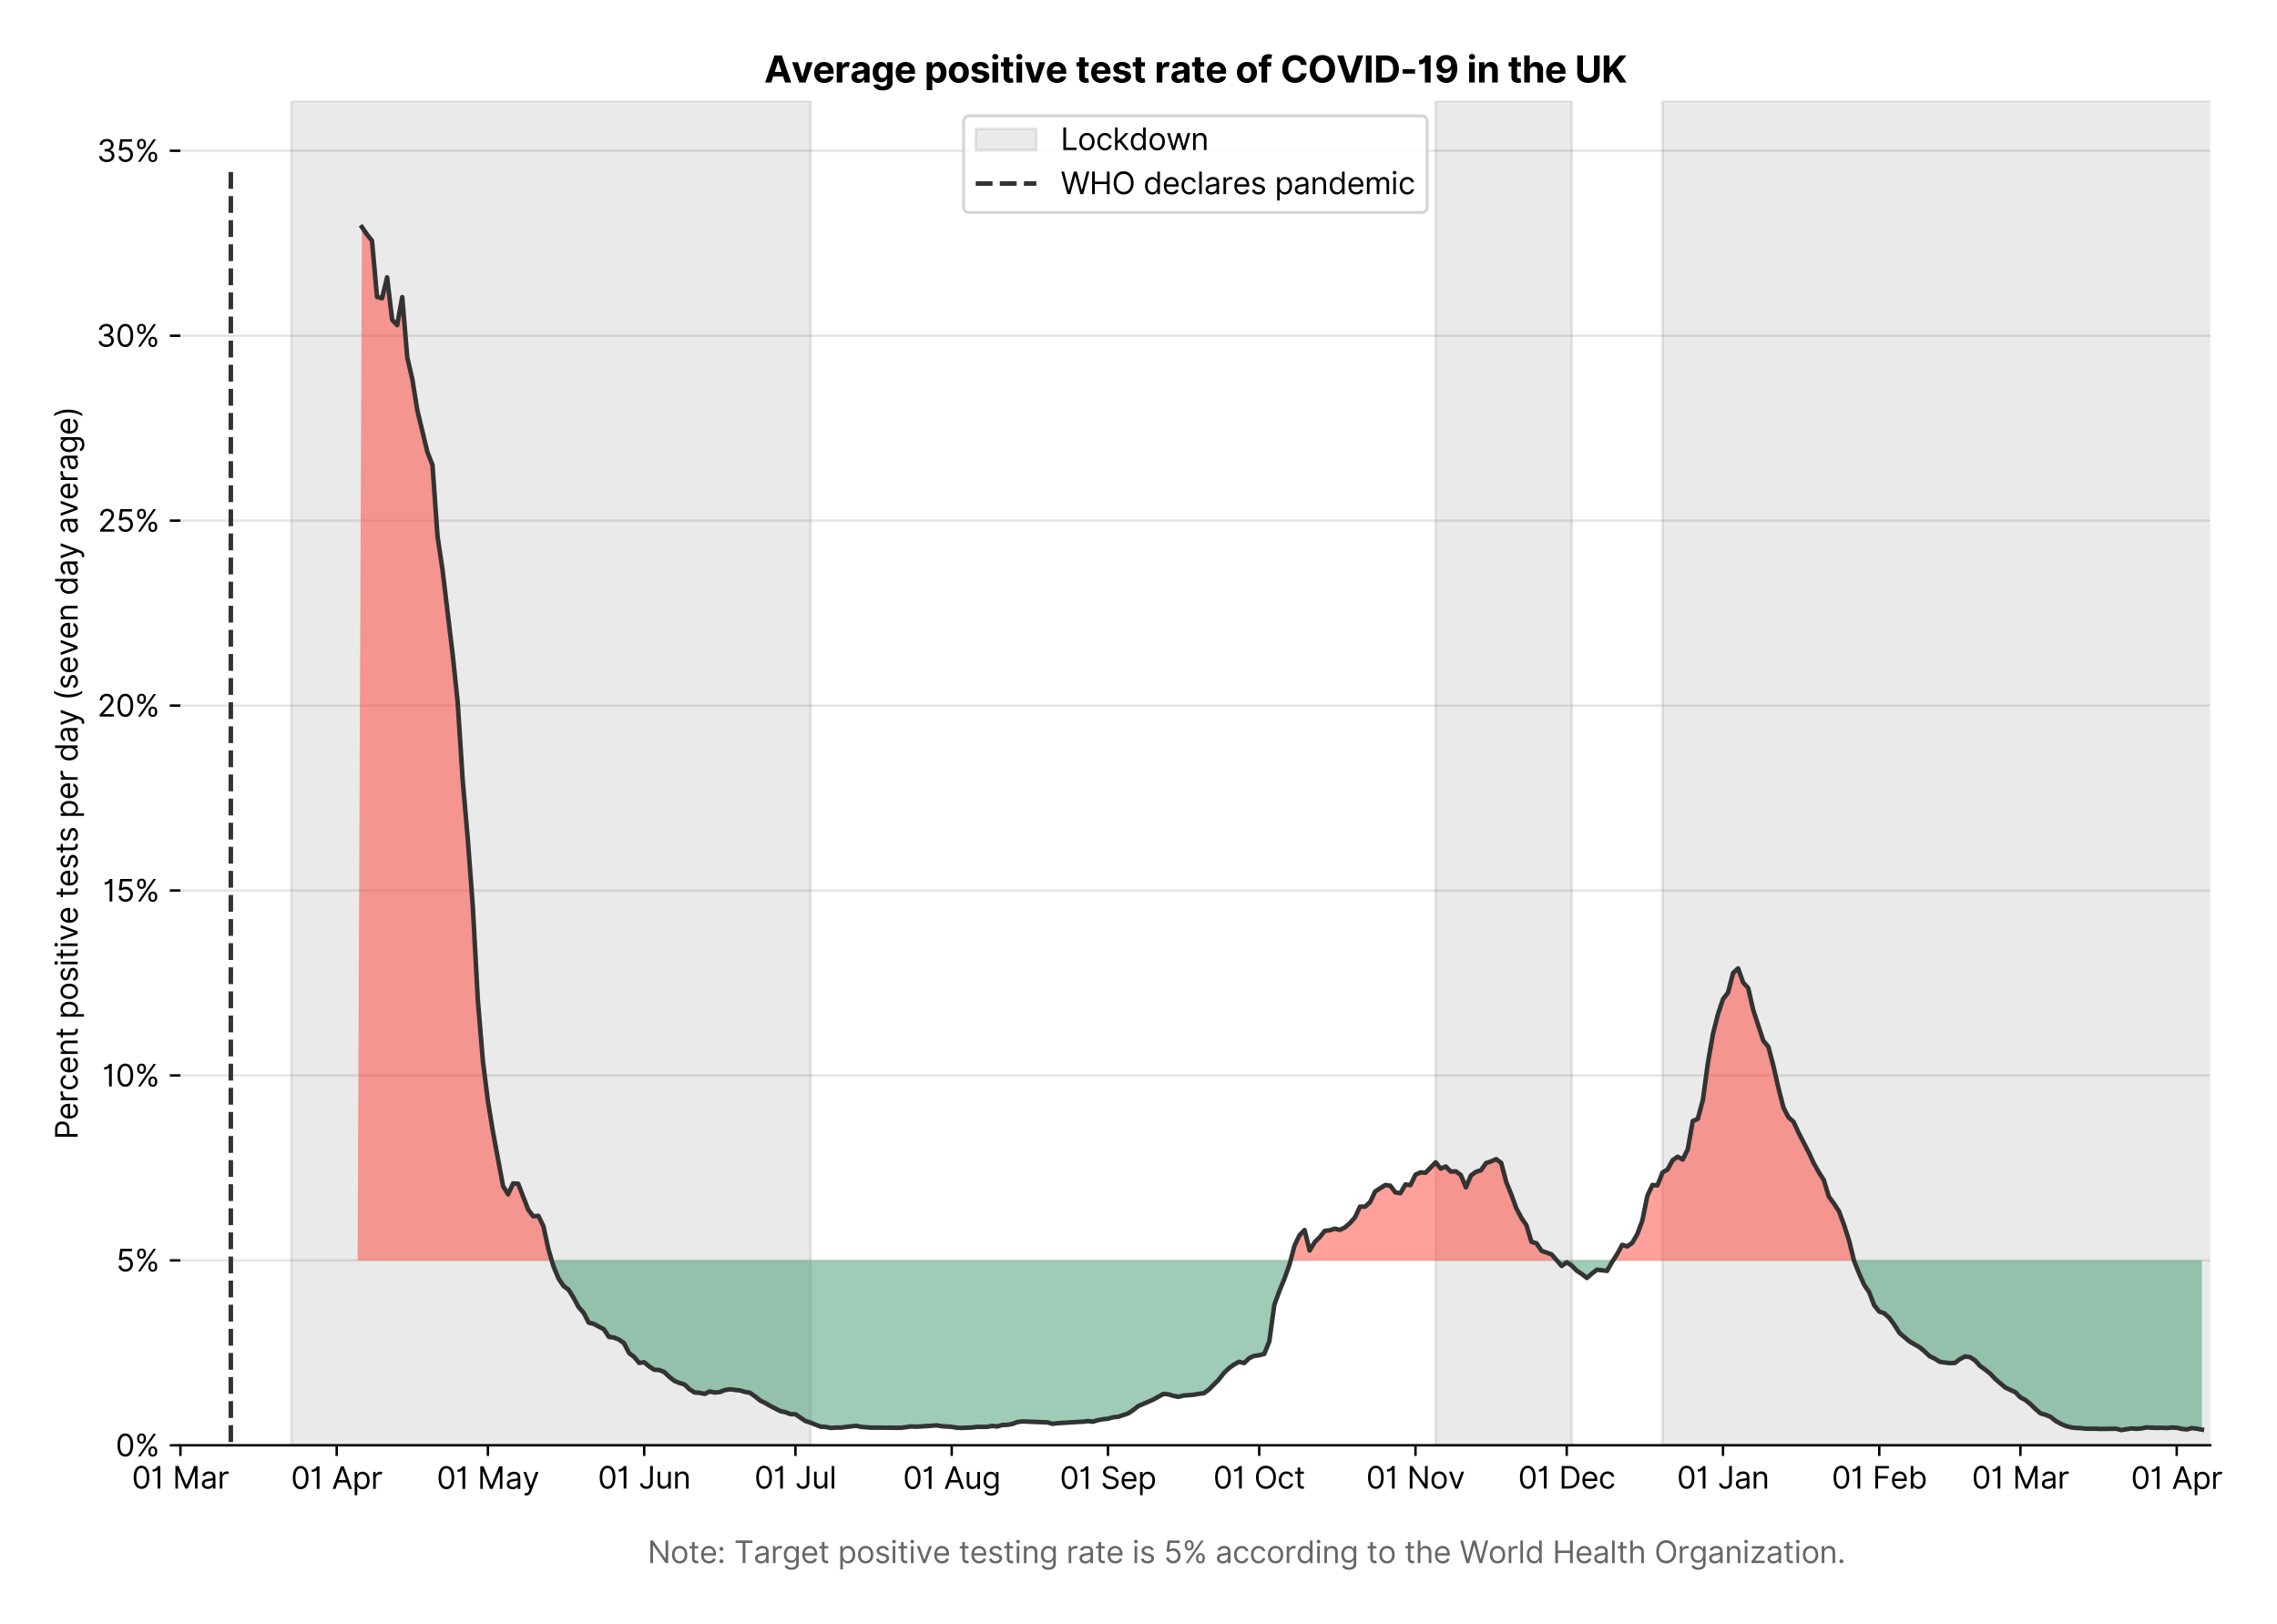 <?xml version="1.0" encoding="utf-8" standalone="no"?>
<!DOCTYPE svg PUBLIC "-//W3C//DTD SVG 1.1//EN"
  "http://www.w3.org/Graphics/SVG/1.1/DTD/svg11.dtd">
<svg version="1.1" viewBox="0 0 751.105 535.754" xmlns="http://www.w3.org/2000/svg" xmlns:xlink="http://www.w3.org/1999/xlink">
 <defs>
  <style type="text/css">*{stroke-linecap:butt;stroke-linejoin:round;}</style>
 </defs>
 <g id="figure_1">
  <g id="patch_1">
   <path d="M 0 535.754 
L 751.105 535.754 
L 751.105 0 
L 0 0 
z
" style="fill:#ffffff;"/>
  </g>
  <g id="axes_1">
   <g id="patch_2">
    <path d="M 59.513 476.745 
L 729.112 476.745 
L 729.112 33.225 
L 59.513 33.225 
z
" style="fill:#ffffff;"/>
   </g>
   <g id="matplotlib.axis_1">
    <g id="xtick_1">
     <g id="line2d_1">
      <defs>
       <path d="M 0 0 
L 0 3.5 
" id="m6cf902483f" style="stroke:#000000;stroke-width:0.8;"/>
      </defs>
      <g>
       <use style="stroke:#000000;stroke-width:0.8;" x="59.513" xlink:href="#m6cf902483f" y="476.745"/>
      </g>
     </g>
     <g id="text_1">
      <!-- 01 Mar -->
      <g transform="translate(43.476 491.018)scale(0.1 -0.1)">
       <defs>
        <path d="M 2000 -64 
Q 1230 -64 806 561 
Q 382 1186 382 2327 
Q 382 3459 809 4088 
Q 1236 4718 2000 4718 
Q 2764 4718 3191 4088 
Q 3618 3459 3618 2327 
Q 3618 1186 3194 561 
Q 2771 -64 2000 -64 
z
M 2000 436 
Q 2509 436 2791 927 
Q 3073 1418 3073 2327 
Q 3073 3234 2789 3730 
Q 2505 4227 2000 4227 
Q 1496 4227 1211 3730 
Q 927 3234 927 2327 
Q 927 1418 1210 927 
Q 1493 436 2000 436 
z
" id="Inter-Regular-30" transform="scale(0.016)"/>
        <path d="M 1973 4655 
L 1973 0 
L 1409 0 
L 1409 3836 
L 1373 3836 
Q 1341 3773 1209 3692 
Q 1077 3611 868 3551 
Q 659 3491 391 3491 
L 391 3964 
Q 661 3964 859 4061 
Q 1057 4159 1190 4291 
Q 1323 4423 1392 4529 
Q 1461 4636 1473 4655 
L 1973 4655 
z
" id="Inter-Regular-31" transform="scale(0.016)"/>
        <path id="Inter-Regular-20" transform="scale(0.016)"/>
        <path d="M 564 4655 
L 1236 4655 
L 2818 791 
L 2873 791 
L 4455 4655 
L 5127 4655 
L 5127 0 
L 4600 0 
L 4600 3536 
L 4555 3536 
L 3100 0 
L 2591 0 
L 1136 3536 
L 1091 3536 
L 1091 0 
L 564 0 
L 564 4655 
z
" id="Inter-Regular-4d" transform="scale(0.016)"/>
        <path d="M 1518 -82 
Q 1186 -82 916 44 
Q 646 170 486 410 
Q 327 650 327 991 
Q 327 1291 445 1478 
Q 564 1666 761 1773 
Q 959 1880 1199 1933 
Q 1439 1986 1682 2018 
Q 2000 2059 2199 2080 
Q 2398 2102 2490 2154 
Q 2582 2207 2582 2336 
L 2582 2355 
Q 2582 2691 2399 2877 
Q 2216 3064 1846 3064 
Q 1461 3064 1243 2895 
Q 1025 2727 936 2536 
L 427 2718 
Q 564 3036 792 3214 
Q 1021 3393 1292 3464 
Q 1564 3536 1827 3536 
Q 1996 3536 2215 3496 
Q 2434 3457 2640 3334 
Q 2846 3211 2982 2963 
Q 3118 2716 3118 2300 
L 3118 0 
L 2582 0 
L 2582 473 
L 2555 473 
Q 2500 359 2373 229 
Q 2246 100 2034 9 
Q 1823 -82 1518 -82 
z
M 1600 400 
Q 1918 400 2137 525 
Q 2357 650 2469 847 
Q 2582 1045 2582 1264 
L 2582 1755 
Q 2548 1714 2433 1681 
Q 2318 1648 2169 1624 
Q 2021 1600 1881 1583 
Q 1741 1566 1655 1555 
Q 1446 1527 1265 1467 
Q 1084 1407 974 1287 
Q 864 1168 864 964 
Q 864 684 1072 542 
Q 1280 400 1600 400 
z
" id="Inter-Regular-61" transform="scale(0.016)"/>
        <path d="M 491 0 
L 491 3491 
L 1009 3491 
L 1009 2964 
L 1046 2964 
Q 1139 3223 1389 3384 
Q 1639 3545 1955 3545 
Q 2100 3545 2209 3511 
Q 2318 3477 2400 3418 
L 2218 2964 
Q 2161 2993 2085 3010 
Q 2009 3027 1909 3027 
Q 1527 3027 1277 2794 
Q 1027 2561 1027 2209 
L 1027 0 
L 491 0 
z
" id="Inter-Regular-72" transform="scale(0.016)"/>
       </defs>
       <use xlink:href="#Inter-Regular-30"/>
       <use x="62.5" xlink:href="#Inter-Regular-31"/>
       <use x="106.676" xlink:href="#Inter-Regular-20"/>
       <use x="134.801" xlink:href="#Inter-Regular-4d"/>
       <use x="225.994" xlink:href="#Inter-Regular-61"/>
       <use x="282.386" xlink:href="#Inter-Regular-72"/>
      </g>
     </g>
    </g>
    <g id="xtick_2">
     <g id="line2d_2">
      <g>
       <use style="stroke:#000000;stroke-width:0.8;" x="111.062" xlink:href="#m6cf902483f" y="476.745"/>
      </g>
     </g>
     <g id="text_2">
      <!-- 01 Apr -->
      <g transform="translate(95.977 491.117)scale(0.1 -0.1)">
       <defs>
        <path d="M 755 0 
L 164 0 
L 1873 4655 
L 2455 4655 
L 4164 0 
L 3573 0 
L 3105 1318 
L 1223 1318 
L 755 0 
z
M 1400 1818 
L 2927 1818 
L 2182 3918 
L 2146 3918 
L 1400 1818 
z
" id="Inter-Regular-41" transform="scale(0.016)"/>
        <path d="M 491 -1309 
L 491 3491 
L 1009 3491 
L 1009 2936 
L 1073 2936 
Q 1132 3027 1237 3169 
Q 1343 3311 1542 3423 
Q 1741 3536 2082 3536 
Q 2523 3536 2859 3315 
Q 3196 3095 3384 2690 
Q 3573 2286 3573 1736 
Q 3573 1182 3384 776 
Q 3196 370 2861 148 
Q 2527 -73 2091 -73 
Q 1755 -73 1552 39 
Q 1350 152 1241 296 
Q 1132 441 1073 536 
L 1027 536 
L 1027 -1309 
L 491 -1309 
z
M 1018 1745 
Q 1018 1152 1276 780 
Q 1534 409 2018 409 
Q 2355 409 2581 587 
Q 2807 766 2921 1069 
Q 3036 1373 3036 1745 
Q 3036 2114 2923 2410 
Q 2811 2707 2585 2881 
Q 2359 3055 2018 3055 
Q 1527 3055 1272 2693 
Q 1018 2332 1018 1745 
z
" id="Inter-Regular-70" transform="scale(0.016)"/>
       </defs>
       <use xlink:href="#Inter-Regular-30"/>
       <use x="62.5" xlink:href="#Inter-Regular-31"/>
       <use x="106.676" xlink:href="#Inter-Regular-20"/>
       <use x="134.801" xlink:href="#Inter-Regular-41"/>
       <use x="202.415" xlink:href="#Inter-Regular-70"/>
       <use x="263.352" xlink:href="#Inter-Regular-72"/>
      </g>
     </g>
    </g>
    <g id="xtick_3">
     <g id="line2d_3">
      <g>
       <use style="stroke:#000000;stroke-width:0.8;" x="160.949" xlink:href="#m6cf902483f" y="476.745"/>
      </g>
     </g>
     <g id="text_3">
      <!-- 01 May -->
      <g transform="translate(144.046 491.117)scale(0.1 -0.1)">
       <defs>
        <path d="M 818 -1355 
Q 682 -1355 575 -1333 
Q 468 -1311 427 -1291 
L 564 -818 
Q 857 -893 1053 -814 
Q 1250 -736 1391 -345 
L 1509 -18 
L 218 3491 
L 800 3491 
L 1764 709 
L 1800 709 
L 2764 3491 
L 3346 3491 
L 1846 -564 
Q 1550 -1355 818 -1355 
z
" id="Inter-Regular-79" transform="scale(0.016)"/>
       </defs>
       <use xlink:href="#Inter-Regular-30"/>
       <use x="62.5" xlink:href="#Inter-Regular-31"/>
       <use x="106.676" xlink:href="#Inter-Regular-20"/>
       <use x="134.801" xlink:href="#Inter-Regular-4d"/>
       <use x="225.994" xlink:href="#Inter-Regular-61"/>
       <use x="282.386" xlink:href="#Inter-Regular-79"/>
      </g>
     </g>
    </g>
    <g id="xtick_4">
     <g id="line2d_4">
      <g>
       <use style="stroke:#000000;stroke-width:0.8;" x="212.499" xlink:href="#m6cf902483f" y="476.745"/>
      </g>
     </g>
     <g id="text_4">
      <!-- 01 Jun -->
      <g transform="translate(197.215 491.018)scale(0.1 -0.1)">
       <defs>
        <path d="M 2346 4655 
L 2909 4655 
L 2909 1327 
Q 2909 657 2549 296 
Q 2189 -64 1582 -64 
Q 1200 -64 902 76 
Q 605 216 434 475 
Q 264 734 264 1091 
L 818 1091 
Q 818 795 1034 615 
Q 1250 436 1582 436 
Q 1948 436 2147 664 
Q 2346 893 2346 1327 
L 2346 4655 
z
" id="Inter-Regular-4a" transform="scale(0.016)"/>
        <path d="M 2691 1427 
L 2691 3491 
L 3227 3491 
L 3227 0 
L 2691 0 
L 2691 591 
L 2655 591 
Q 2532 325 2273 140 
Q 2014 -45 1618 -45 
Q 1127 -45 809 280 
Q 491 605 491 1273 
L 491 3491 
L 1027 3491 
L 1027 1309 
Q 1027 927 1242 700 
Q 1457 473 1791 473 
Q 1991 473 2199 575 
Q 2407 677 2549 888 
Q 2691 1100 2691 1427 
z
" id="Inter-Regular-75" transform="scale(0.016)"/>
        <path d="M 1027 2100 
L 1027 0 
L 491 0 
L 491 3491 
L 1009 3491 
L 1009 2945 
L 1055 2945 
Q 1177 3211 1427 3373 
Q 1677 3536 2073 3536 
Q 2602 3536 2928 3211 
Q 3255 2886 3255 2218 
L 3255 0 
L 2718 0 
L 2718 2182 
Q 2718 2593 2504 2824 
Q 2291 3055 1918 3055 
Q 1534 3055 1280 2806 
Q 1027 2557 1027 2100 
z
" id="Inter-Regular-6e" transform="scale(0.016)"/>
       </defs>
       <use xlink:href="#Inter-Regular-30"/>
       <use x="62.5" xlink:href="#Inter-Regular-31"/>
       <use x="106.676" xlink:href="#Inter-Regular-20"/>
       <use x="134.801" xlink:href="#Inter-Regular-4a"/>
       <use x="189.063" xlink:href="#Inter-Regular-75"/>
       <use x="247.159" xlink:href="#Inter-Regular-6e"/>
      </g>
     </g>
    </g>
    <g id="xtick_5">
     <g id="line2d_5">
      <g>
       <use style="stroke:#000000;stroke-width:0.8;" x="262.386" xlink:href="#m6cf902483f" y="476.745"/>
      </g>
     </g>
     <g id="text_5">
      <!-- 01 Jul -->
      <g transform="translate(248.842 491.018)scale(0.1 -0.1)">
       <defs>
        <path d="M 1027 4655 
L 1027 0 
L 491 0 
L 491 4655 
L 1027 4655 
z
" id="Inter-Regular-6c" transform="scale(0.016)"/>
       </defs>
       <use xlink:href="#Inter-Regular-30"/>
       <use x="62.5" xlink:href="#Inter-Regular-31"/>
       <use x="106.676" xlink:href="#Inter-Regular-20"/>
       <use x="134.801" xlink:href="#Inter-Regular-4a"/>
       <use x="189.063" xlink:href="#Inter-Regular-75"/>
       <use x="247.159" xlink:href="#Inter-Regular-6c"/>
      </g>
     </g>
    </g>
    <g id="xtick_6">
     <g id="line2d_6">
      <g>
       <use style="stroke:#000000;stroke-width:0.8;" x="313.936" xlink:href="#m6cf902483f" y="476.745"/>
      </g>
     </g>
     <g id="text_6">
      <!-- 01 Aug -->
      <g transform="translate(297.864 491.117)scale(0.1 -0.1)">
       <defs>
        <path d="M 1900 -1382 
Q 1316 -1382 976 -1169 
Q 636 -957 473 -682 
L 900 -382 
Q 973 -477 1084 -601 
Q 1196 -725 1390 -817 
Q 1584 -909 1900 -909 
Q 2323 -909 2598 -704 
Q 2873 -500 2873 -64 
L 2873 645 
L 2827 645 
Q 2768 550 2660 410 
Q 2552 270 2351 162 
Q 2150 55 1809 55 
Q 1386 55 1051 255 
Q 716 455 521 836 
Q 327 1218 327 1764 
Q 327 2300 516 2699 
Q 705 3098 1041 3317 
Q 1377 3536 1818 3536 
Q 2159 3536 2360 3423 
Q 2561 3311 2669 3169 
Q 2777 3027 2836 2936 
L 2891 2936 
L 2891 3491 
L 3409 3491 
L 3409 -100 
Q 3409 -550 3205 -833 
Q 3002 -1116 2660 -1249 
Q 2318 -1382 1900 -1382 
z
M 1882 536 
Q 2366 536 2624 864 
Q 2882 1193 2882 1773 
Q 2882 2339 2627 2697 
Q 2373 3055 1882 3055 
Q 1541 3055 1315 2882 
Q 1089 2709 976 2418 
Q 864 2127 864 1773 
Q 864 1227 1120 881 
Q 1377 536 1882 536 
z
" id="Inter-Regular-67" transform="scale(0.016)"/>
       </defs>
       <use xlink:href="#Inter-Regular-30"/>
       <use x="62.5" xlink:href="#Inter-Regular-31"/>
       <use x="106.676" xlink:href="#Inter-Regular-20"/>
       <use x="134.801" xlink:href="#Inter-Regular-41"/>
       <use x="202.415" xlink:href="#Inter-Regular-75"/>
       <use x="260.511" xlink:href="#Inter-Regular-67"/>
      </g>
     </g>
    </g>
    <g id="xtick_7">
     <g id="line2d_7">
      <g>
       <use style="stroke:#000000;stroke-width:0.8;" x="365.486" xlink:href="#m6cf902483f" y="476.745"/>
      </g>
     </g>
     <g id="text_7">
      <!-- 01 Sep -->
      <g transform="translate(349.598 491.117)scale(0.1 -0.1)">
       <defs>
        <path d="M 3109 3491 
Q 3068 3836 2777 4027 
Q 2486 4218 2064 4218 
Q 1600 4218 1318 3999 
Q 1036 3780 1036 3445 
Q 1036 3195 1189 3042 
Q 1343 2889 1553 2803 
Q 1764 2718 1936 2673 
L 2409 2545 
Q 2591 2498 2815 2414 
Q 3039 2330 3244 2185 
Q 3450 2041 3584 1816 
Q 3718 1591 3718 1264 
Q 3718 886 3521 581 
Q 3325 277 2949 97 
Q 2573 -82 2036 -82 
Q 1286 -82 845 272 
Q 405 627 364 1200 
L 946 1200 
Q 968 936 1124 764 
Q 1280 593 1519 510 
Q 1759 427 2036 427 
Q 2359 427 2616 533 
Q 2873 639 3023 828 
Q 3173 1018 3173 1273 
Q 3173 1505 3043 1650 
Q 2914 1795 2702 1886 
Q 2491 1977 2246 2045 
L 1673 2209 
Q 1127 2366 809 2657 
Q 491 2948 491 3418 
Q 491 3809 703 4101 
Q 916 4393 1276 4555 
Q 1636 4718 2082 4718 
Q 2532 4718 2882 4558 
Q 3232 4398 3437 4120 
Q 3643 3843 3655 3491 
L 3109 3491 
z
" id="Inter-Regular-53" transform="scale(0.016)"/>
        <path d="M 1955 -73 
Q 1450 -73 1085 151 
Q 721 375 524 778 
Q 327 1182 327 1718 
Q 327 2255 524 2665 
Q 721 3075 1074 3305 
Q 1427 3536 1900 3536 
Q 2173 3536 2439 3445 
Q 2705 3355 2923 3151 
Q 3141 2948 3270 2614 
Q 3400 2280 3400 1791 
L 3400 1564 
L 866 1564 
Q 884 1005 1183 707 
Q 1482 409 1955 409 
Q 2271 409 2498 545 
Q 2725 682 2827 955 
L 3346 809 
Q 3223 414 2854 170 
Q 2486 -73 1955 -73 
z
M 866 2027 
L 2855 2027 
Q 2855 2470 2595 2762 
Q 2336 3055 1900 3055 
Q 1593 3055 1368 2911 
Q 1143 2768 1013 2533 
Q 884 2298 866 2027 
z
" id="Inter-Regular-65" transform="scale(0.016)"/>
       </defs>
       <use xlink:href="#Inter-Regular-30"/>
       <use x="62.5" xlink:href="#Inter-Regular-31"/>
       <use x="106.676" xlink:href="#Inter-Regular-20"/>
       <use x="134.801" xlink:href="#Inter-Regular-53"/>
       <use x="198.58" xlink:href="#Inter-Regular-65"/>
       <use x="256.818" xlink:href="#Inter-Regular-70"/>
      </g>
     </g>
    </g>
    <g id="xtick_8">
     <g id="line2d_8">
      <g>
       <use style="stroke:#000000;stroke-width:0.8;" x="415.373" xlink:href="#m6cf902483f" y="476.745"/>
      </g>
     </g>
     <g id="text_8">
      <!-- 01 Oct -->
      <g transform="translate(400.216 491.018)scale(0.1 -0.1)">
       <defs>
        <path d="M 4491 2327 
Q 4491 1591 4225 1054 
Q 3959 518 3495 227 
Q 3032 -64 2436 -64 
Q 1841 -64 1377 227 
Q 914 518 648 1054 
Q 382 1591 382 2327 
Q 382 3064 648 3600 
Q 914 4136 1377 4427 
Q 1841 4718 2436 4718 
Q 3032 4718 3495 4427 
Q 3959 4136 4225 3600 
Q 4491 3064 4491 2327 
z
M 3946 2327 
Q 3946 2932 3744 3348 
Q 3543 3764 3201 3977 
Q 2859 4191 2436 4191 
Q 2014 4191 1672 3977 
Q 1330 3764 1128 3348 
Q 927 2932 927 2327 
Q 927 1723 1128 1307 
Q 1330 891 1672 677 
Q 2014 464 2436 464 
Q 2859 464 3201 677 
Q 3543 891 3744 1307 
Q 3946 1723 3946 2327 
z
" id="Inter-Regular-4f" transform="scale(0.016)"/>
        <path d="M 1909 -73 
Q 1418 -73 1063 159 
Q 709 391 518 798 
Q 327 1205 327 1727 
Q 327 2259 524 2667 
Q 721 3075 1074 3305 
Q 1427 3536 1900 3536 
Q 2268 3536 2563 3400 
Q 2859 3264 3047 3018 
Q 3236 2773 3282 2445 
L 2746 2445 
Q 2684 2684 2474 2869 
Q 2264 3055 1909 3055 
Q 1439 3055 1151 2697 
Q 864 2339 864 1745 
Q 864 1139 1148 774 
Q 1432 409 1909 409 
Q 2223 409 2447 570 
Q 2671 732 2746 1018 
L 3282 1018 
Q 3236 709 3058 462 
Q 2880 216 2588 71 
Q 2296 -73 1909 -73 
z
" id="Inter-Regular-63" transform="scale(0.016)"/>
        <path d="M 2009 3491 
L 2009 3036 
L 1264 3036 
L 1264 1000 
Q 1264 773 1331 660 
Q 1398 548 1503 510 
Q 1609 473 1727 473 
Q 1816 473 1873 483 
Q 1930 493 1964 500 
L 2073 18 
Q 2018 -2 1920 -23 
Q 1823 -45 1673 -45 
Q 1446 -45 1228 52 
Q 1011 150 869 350 
Q 727 550 727 855 
L 727 3036 
L 200 3036 
L 200 3491 
L 727 3491 
L 727 4327 
L 1264 4327 
L 1264 3491 
L 2009 3491 
z
" id="Inter-Regular-74" transform="scale(0.016)"/>
       </defs>
       <use xlink:href="#Inter-Regular-30"/>
       <use x="62.5" xlink:href="#Inter-Regular-31"/>
       <use x="106.676" xlink:href="#Inter-Regular-20"/>
       <use x="134.801" xlink:href="#Inter-Regular-4f"/>
       <use x="210.938" xlink:href="#Inter-Regular-63"/>
       <use x="266.761" xlink:href="#Inter-Regular-74"/>
      </g>
     </g>
    </g>
    <g id="xtick_9">
     <g id="line2d_9">
      <g>
       <use style="stroke:#000000;stroke-width:0.8;" x="466.923" xlink:href="#m6cf902483f" y="476.745"/>
      </g>
     </g>
     <g id="text_9">
      <!-- 01 Nov -->
      <g transform="translate(450.651 491.018)scale(0.1 -0.1)">
       <defs>
        <path d="M 4255 4655 
L 4255 0 
L 3709 0 
L 1173 3655 
L 1127 3655 
L 1127 0 
L 564 0 
L 564 4655 
L 1109 4655 
L 3655 991 
L 3700 991 
L 3700 4655 
L 4255 4655 
z
" id="Inter-Regular-4e" transform="scale(0.016)"/>
        <path d="M 1909 -73 
Q 1436 -73 1080 152 
Q 725 377 526 781 
Q 327 1186 327 1727 
Q 327 2273 526 2679 
Q 725 3086 1080 3311 
Q 1436 3536 1909 3536 
Q 2382 3536 2737 3311 
Q 3093 3086 3292 2679 
Q 3491 2273 3491 1727 
Q 3491 1186 3292 781 
Q 3093 377 2737 152 
Q 2382 -73 1909 -73 
z
M 1909 409 
Q 2268 409 2500 593 
Q 2732 777 2843 1077 
Q 2955 1377 2955 1727 
Q 2955 2077 2843 2379 
Q 2732 2682 2500 2868 
Q 2268 3055 1909 3055 
Q 1550 3055 1318 2868 
Q 1086 2682 975 2379 
Q 864 2077 864 1727 
Q 864 1377 975 1077 
Q 1086 777 1318 593 
Q 1550 409 1909 409 
z
" id="Inter-Regular-6f" transform="scale(0.016)"/>
        <path d="M 3346 3491 
L 2055 0 
L 1509 0 
L 218 3491 
L 800 3491 
L 1764 709 
L 1800 709 
L 2764 3491 
L 3346 3491 
z
" id="Inter-Regular-76" transform="scale(0.016)"/>
       </defs>
       <use xlink:href="#Inter-Regular-30"/>
       <use x="62.5" xlink:href="#Inter-Regular-31"/>
       <use x="106.676" xlink:href="#Inter-Regular-20"/>
       <use x="134.801" xlink:href="#Inter-Regular-4e"/>
       <use x="210.085" xlink:href="#Inter-Regular-6f"/>
       <use x="269.744" xlink:href="#Inter-Regular-76"/>
      </g>
     </g>
    </g>
    <g id="xtick_10">
     <g id="line2d_10">
      <g>
       <use style="stroke:#000000;stroke-width:0.8;" x="516.809" xlink:href="#m6cf902483f" y="476.745"/>
      </g>
     </g>
     <g id="text_10">
      <!-- 01 Dec -->
      <g transform="translate(500.773 491.018)scale(0.1 -0.1)">
       <defs>
        <path d="M 2000 0 
L 564 0 
L 564 4655 
L 2064 4655 
Q 2741 4655 3223 4376 
Q 3705 4098 3961 3578 
Q 4218 3059 4218 2336 
Q 4218 1609 3959 1085 
Q 3700 561 3204 280 
Q 2709 0 2000 0 
z
M 1127 500 
L 1964 500 
Q 2830 500 3251 992 
Q 3673 1484 3673 2336 
Q 3673 3182 3259 3668 
Q 2846 4155 2027 4155 
L 1127 4155 
L 1127 500 
z
" id="Inter-Regular-44" transform="scale(0.016)"/>
       </defs>
       <use xlink:href="#Inter-Regular-30"/>
       <use x="62.5" xlink:href="#Inter-Regular-31"/>
       <use x="106.676" xlink:href="#Inter-Regular-20"/>
       <use x="134.801" xlink:href="#Inter-Regular-44"/>
       <use x="206.676" xlink:href="#Inter-Regular-65"/>
       <use x="264.915" xlink:href="#Inter-Regular-63"/>
      </g>
     </g>
    </g>
    <g id="xtick_11">
     <g id="line2d_11">
      <g>
       <use style="stroke:#000000;stroke-width:0.8;" x="568.359" xlink:href="#m6cf902483f" y="476.745"/>
      </g>
     </g>
     <g id="text_11">
      <!-- 01 Jan -->
      <g transform="translate(553.16 491.018)scale(0.1 -0.1)">
       <use xlink:href="#Inter-Regular-30"/>
       <use x="62.5" xlink:href="#Inter-Regular-31"/>
       <use x="106.676" xlink:href="#Inter-Regular-20"/>
       <use x="134.801" xlink:href="#Inter-Regular-4a"/>
       <use x="189.063" xlink:href="#Inter-Regular-61"/>
       <use x="245.455" xlink:href="#Inter-Regular-6e"/>
      </g>
     </g>
    </g>
    <g id="xtick_12">
     <g id="line2d_12">
      <g>
       <use style="stroke:#000000;stroke-width:0.8;" x="619.909" xlink:href="#m6cf902483f" y="476.745"/>
      </g>
     </g>
     <g id="text_12">
      <!-- 01 Feb -->
      <g transform="translate(604.22 491.018)scale(0.1 -0.1)">
       <defs>
        <path d="M 564 0 
L 564 4655 
L 3355 4655 
L 3355 4155 
L 1127 4155 
L 1127 2582 
L 3146 2582 
L 3146 2082 
L 1127 2082 
L 1127 0 
L 564 0 
z
" id="Inter-Regular-46" transform="scale(0.016)"/>
        <path d="M 564 0 
L 564 4655 
L 1100 4655 
L 1100 2936 
L 1146 2936 
Q 1205 3027 1310 3169 
Q 1416 3311 1615 3423 
Q 1814 3536 2155 3536 
Q 2596 3536 2932 3315 
Q 3268 3095 3457 2690 
Q 3646 2286 3646 1736 
Q 3646 1182 3457 776 
Q 3268 370 2934 148 
Q 2600 -73 2164 -73 
Q 1827 -73 1625 39 
Q 1423 152 1314 296 
Q 1205 441 1146 536 
L 1082 536 
L 1082 0 
L 564 0 
z
M 1091 1745 
Q 1091 1152 1349 780 
Q 1607 409 2091 409 
Q 2427 409 2653 587 
Q 2880 766 2994 1069 
Q 3109 1373 3109 1745 
Q 3109 2114 2996 2410 
Q 2884 2707 2658 2881 
Q 2432 3055 2091 3055 
Q 1600 3055 1345 2693 
Q 1091 2332 1091 1745 
z
" id="Inter-Regular-62" transform="scale(0.016)"/>
       </defs>
       <use xlink:href="#Inter-Regular-30"/>
       <use x="62.5" xlink:href="#Inter-Regular-31"/>
       <use x="106.676" xlink:href="#Inter-Regular-20"/>
       <use x="134.801" xlink:href="#Inter-Regular-46"/>
       <use x="193.466" xlink:href="#Inter-Regular-65"/>
       <use x="251.705" xlink:href="#Inter-Regular-62"/>
      </g>
     </g>
    </g>
    <g id="xtick_13">
     <g id="line2d_13">
      <g>
       <use style="stroke:#000000;stroke-width:0.8;" x="666.47" xlink:href="#m6cf902483f" y="476.745"/>
      </g>
     </g>
     <g id="text_13">
      <!-- 01 Mar -->
      <g transform="translate(650.434 491.018)scale(0.1 -0.1)">
       <use xlink:href="#Inter-Regular-30"/>
       <use x="62.5" xlink:href="#Inter-Regular-31"/>
       <use x="106.676" xlink:href="#Inter-Regular-20"/>
       <use x="134.801" xlink:href="#Inter-Regular-4d"/>
       <use x="225.994" xlink:href="#Inter-Regular-61"/>
       <use x="282.386" xlink:href="#Inter-Regular-72"/>
      </g>
     </g>
    </g>
    <g id="xtick_14">
     <g id="line2d_14">
      <g>
       <use style="stroke:#000000;stroke-width:0.8;" x="718.02" xlink:href="#m6cf902483f" y="476.745"/>
      </g>
     </g>
     <g id="text_14">
      <!-- 01 Apr -->
      <g transform="translate(702.935 491.117)scale(0.1 -0.1)">
       <use xlink:href="#Inter-Regular-30"/>
       <use x="62.5" xlink:href="#Inter-Regular-31"/>
       <use x="106.676" xlink:href="#Inter-Regular-20"/>
       <use x="134.801" xlink:href="#Inter-Regular-41"/>
       <use x="202.415" xlink:href="#Inter-Regular-70"/>
       <use x="263.352" xlink:href="#Inter-Regular-72"/>
      </g>
     </g>
    </g>
    <g id="text_15">
     <!--  -->
     <g style="fill:#666666;" transform="translate(394.312 504.55)scale(0.1 -0.1)"/>
     <!--             Note: Target positive testing rate is 5% according to the World Health Organization. -->
     <g style="fill:#666666;" transform="translate(179.866 515.595)scale(0.1 -0.1)">
      <defs>
       <path d="M 882 -36 
Q 714 -36 593 84 
Q 473 205 473 373 
Q 473 541 593 661 
Q 714 782 882 782 
Q 1050 782 1170 661 
Q 1291 541 1291 373 
Q 1291 205 1170 84 
Q 1050 -36 882 -36 
z
M 882 2524 
Q 714 2524 593 2644 
Q 473 2765 473 2933 
Q 473 3101 593 3221 
Q 714 3342 882 3342 
Q 1050 3342 1170 3221 
Q 1291 3101 1291 2933 
Q 1291 2765 1170 2644 
Q 1050 2524 882 2524 
z
" id="Inter-Regular-3a" transform="scale(0.016)"/>
       <path d="M 309 4155 
L 309 4655 
L 3800 4655 
L 3800 4155 
L 2336 4155 
L 2336 0 
L 1773 0 
L 1773 4155 
L 309 4155 
z
" id="Inter-Regular-54" transform="scale(0.016)"/>
       <path d="M 2964 2709 
L 2482 2573 
Q 2411 2755 2245 2914 
Q 2080 3073 1727 3073 
Q 1407 3073 1194 2926 
Q 982 2780 982 2555 
Q 982 2355 1127 2239 
Q 1273 2123 1582 2045 
L 2100 1918 
Q 3027 1691 3027 973 
Q 3027 673 2855 436 
Q 2684 200 2377 63 
Q 2071 -73 1664 -73 
Q 1130 -73 780 159 
Q 430 391 336 836 
L 846 964 
Q 989 400 1655 400 
Q 2030 400 2251 560 
Q 2473 720 2473 945 
Q 2473 1316 1955 1436 
L 1373 1573 
Q 893 1686 669 1926 
Q 446 2166 446 2527 
Q 446 2823 613 3050 
Q 780 3277 1069 3406 
Q 1359 3536 1727 3536 
Q 2246 3536 2542 3309 
Q 2839 3082 2964 2709 
z
" id="Inter-Regular-73" transform="scale(0.016)"/>
       <path d="M 491 0 
L 491 3491 
L 1027 3491 
L 1027 0 
L 491 0 
z
M 764 4073 
Q 607 4073 494 4179 
Q 382 4286 382 4436 
Q 382 4586 494 4693 
Q 607 4800 764 4800 
Q 921 4800 1033 4693 
Q 1146 4586 1146 4436 
Q 1146 4286 1033 4179 
Q 921 4073 764 4073 
z
" id="Inter-Regular-69" transform="scale(0.016)"/>
       <path d="M 1936 -64 
Q 1536 -64 1216 95 
Q 896 255 702 532 
Q 509 809 491 1164 
L 1036 1164 
Q 1068 848 1324 642 
Q 1580 436 1936 436 
Q 2223 436 2447 570 
Q 2671 705 2799 940 
Q 2927 1175 2927 1473 
Q 2927 1777 2794 2017 
Q 2661 2257 2429 2395 
Q 2198 2534 1900 2536 
Q 1686 2539 1461 2472 
Q 1236 2405 1091 2300 
L 564 2364 
L 846 4655 
L 3264 4655 
L 3264 4155 
L 1318 4155 
L 1155 2782 
L 1182 2782 
Q 1325 2895 1541 2970 
Q 1757 3045 1991 3045 
Q 2418 3045 2753 2842 
Q 3089 2639 3281 2286 
Q 3473 1934 3473 1482 
Q 3473 1036 3274 687 
Q 3075 339 2727 137 
Q 2380 -64 1936 -64 
z
" id="Inter-Regular-35" transform="scale(0.016)"/>
       <path d="M 2855 873 
L 2855 1118 
Q 2855 1373 2960 1585 
Q 3066 1798 3269 1926 
Q 3473 2055 3764 2055 
Q 4059 2055 4259 1926 
Q 4459 1798 4561 1585 
Q 4664 1373 4664 1118 
L 4664 873 
Q 4664 618 4560 405 
Q 4457 193 4256 64 
Q 4055 -64 3764 -64 
Q 3468 -64 3266 64 
Q 3064 193 2959 405 
Q 2855 618 2855 873 
z
M 536 3536 
L 536 3782 
Q 536 4036 642 4248 
Q 748 4461 951 4589 
Q 1155 4718 1446 4718 
Q 1741 4718 1941 4589 
Q 2141 4461 2243 4248 
Q 2346 4036 2346 3782 
L 2346 3536 
Q 2346 3282 2242 3069 
Q 2139 2857 1937 2728 
Q 1736 2600 1446 2600 
Q 1150 2600 948 2728 
Q 746 2857 641 3069 
Q 536 3282 536 3536 
z
M 709 0 
L 3909 4655 
L 4427 4655 
L 1227 0 
L 709 0 
z
M 3318 1118 
L 3318 873 
Q 3318 661 3418 494 
Q 3518 327 3764 327 
Q 4002 327 4101 494 
Q 4200 661 4200 873 
L 4200 1118 
Q 4200 1330 4104 1497 
Q 4009 1664 3764 1664 
Q 3525 1664 3421 1497 
Q 3318 1330 3318 1118 
z
M 1000 3782 
L 1000 3536 
Q 1000 3325 1100 3158 
Q 1200 2991 1446 2991 
Q 1684 2991 1783 3158 
Q 1882 3325 1882 3536 
L 1882 3782 
Q 1882 3993 1786 4160 
Q 1691 4327 1446 4327 
Q 1207 4327 1103 4160 
Q 1000 3993 1000 3782 
z
" id="Inter-Regular-25" transform="scale(0.016)"/>
       <path d="M 1809 -73 
Q 1373 -73 1039 148 
Q 705 370 516 776 
Q 327 1182 327 1736 
Q 327 2286 516 2690 
Q 705 3095 1041 3315 
Q 1377 3536 1818 3536 
Q 2159 3536 2358 3423 
Q 2557 3311 2662 3169 
Q 2768 3027 2827 2936 
L 2873 2936 
L 2873 4655 
L 3409 4655 
L 3409 0 
L 2891 0 
L 2891 536 
L 2827 536 
Q 2768 441 2659 296 
Q 2550 152 2348 39 
Q 2146 -73 1809 -73 
z
M 1882 409 
Q 2366 409 2624 780 
Q 2882 1152 2882 1745 
Q 2882 2332 2627 2693 
Q 2373 3055 1882 3055 
Q 1541 3055 1315 2881 
Q 1089 2707 976 2410 
Q 864 2114 864 1745 
Q 864 1373 978 1069 
Q 1093 766 1319 587 
Q 1546 409 1882 409 
z
" id="Inter-Regular-64" transform="scale(0.016)"/>
       <path d="M 1027 2100 
L 1027 0 
L 491 0 
L 491 4655 
L 1027 4655 
L 1027 2945 
L 1073 2945 
Q 1196 3216 1442 3376 
Q 1689 3536 2100 3536 
Q 2636 3536 2963 3213 
Q 3291 2891 3291 2218 
L 3291 0 
L 2755 0 
L 2755 2182 
Q 2755 2598 2540 2826 
Q 2325 3055 1946 3055 
Q 1548 3055 1287 2806 
Q 1027 2557 1027 2100 
z
" id="Inter-Regular-68" transform="scale(0.016)"/>
       <path d="M 1409 0 
L 136 4655 
L 709 4655 
L 1682 864 
L 1727 864 
L 2718 4655 
L 3355 4655 
L 4346 864 
L 4391 864 
L 5364 4655 
L 5936 4655 
L 4664 0 
L 4082 0 
L 3055 3709 
L 3018 3709 
L 1991 0 
L 1409 0 
z
" id="Inter-Regular-57" transform="scale(0.016)"/>
       <path d="M 564 0 
L 564 4655 
L 1127 4655 
L 1127 2582 
L 3609 2582 
L 3609 4655 
L 4173 4655 
L 4173 0 
L 3609 0 
L 3609 2082 
L 1127 2082 
L 1127 0 
L 564 0 
z
" id="Inter-Regular-48" transform="scale(0.016)"/>
       <path d="M 391 0 
L 391 409 
L 2373 2955 
L 2373 2991 
L 455 2991 
L 455 3491 
L 3064 3491 
L 3064 3064 
L 1136 536 
L 1136 500 
L 3127 500 
L 3127 0 
L 391 0 
z
" id="Inter-Regular-7a" transform="scale(0.016)"/>
       <path d="M 882 -36 
Q 714 -36 593 84 
Q 473 205 473 373 
Q 473 541 593 661 
Q 714 782 882 782 
Q 1050 782 1170 661 
Q 1291 541 1291 373 
Q 1291 205 1170 84 
Q 1050 -36 882 -36 
z
" id="Inter-Regular-2e" transform="scale(0.016)"/>
      </defs>
      <use xlink:href="#Inter-Regular-20"/>
      <use x="28.125" xlink:href="#Inter-Regular-20"/>
      <use x="56.25" xlink:href="#Inter-Regular-20"/>
      <use x="84.375" xlink:href="#Inter-Regular-20"/>
      <use x="112.5" xlink:href="#Inter-Regular-20"/>
      <use x="140.625" xlink:href="#Inter-Regular-20"/>
      <use x="168.75" xlink:href="#Inter-Regular-20"/>
      <use x="196.875" xlink:href="#Inter-Regular-20"/>
      <use x="225" xlink:href="#Inter-Regular-20"/>
      <use x="253.125" xlink:href="#Inter-Regular-20"/>
      <use x="281.25" xlink:href="#Inter-Regular-20"/>
      <use x="309.375" xlink:href="#Inter-Regular-20"/>
      <use x="337.5" xlink:href="#Inter-Regular-4e"/>
      <use x="412.784" xlink:href="#Inter-Regular-6f"/>
      <use x="472.443" xlink:href="#Inter-Regular-74"/>
      <use x="508.807" xlink:href="#Inter-Regular-65"/>
      <use x="567.046" xlink:href="#Inter-Regular-3a"/>
      <use x="594.602" xlink:href="#Inter-Regular-20"/>
      <use x="622.727" xlink:href="#Inter-Regular-54"/>
      <use x="686.932" xlink:href="#Inter-Regular-61"/>
      <use x="743.324" xlink:href="#Inter-Regular-72"/>
      <use x="781.676" xlink:href="#Inter-Regular-67"/>
      <use x="842.614" xlink:href="#Inter-Regular-65"/>
      <use x="900.852" xlink:href="#Inter-Regular-74"/>
      <use x="937.216" xlink:href="#Inter-Regular-20"/>
      <use x="965.341" xlink:href="#Inter-Regular-70"/>
      <use x="1026.279" xlink:href="#Inter-Regular-6f"/>
      <use x="1085.938" xlink:href="#Inter-Regular-73"/>
      <use x="1138.21" xlink:href="#Inter-Regular-69"/>
      <use x="1161.932" xlink:href="#Inter-Regular-74"/>
      <use x="1198.296" xlink:href="#Inter-Regular-69"/>
      <use x="1222.017" xlink:href="#Inter-Regular-76"/>
      <use x="1277.699" xlink:href="#Inter-Regular-65"/>
      <use x="1335.938" xlink:href="#Inter-Regular-20"/>
      <use x="1364.063" xlink:href="#Inter-Regular-74"/>
      <use x="1400.426" xlink:href="#Inter-Regular-65"/>
      <use x="1458.665" xlink:href="#Inter-Regular-73"/>
      <use x="1510.938" xlink:href="#Inter-Regular-74"/>
      <use x="1547.301" xlink:href="#Inter-Regular-69"/>
      <use x="1571.023" xlink:href="#Inter-Regular-6e"/>
      <use x="1629.546" xlink:href="#Inter-Regular-67"/>
      <use x="1690.483" xlink:href="#Inter-Regular-20"/>
      <use x="1718.608" xlink:href="#Inter-Regular-72"/>
      <use x="1756.96" xlink:href="#Inter-Regular-61"/>
      <use x="1813.353" xlink:href="#Inter-Regular-74"/>
      <use x="1849.716" xlink:href="#Inter-Regular-65"/>
      <use x="1907.955" xlink:href="#Inter-Regular-20"/>
      <use x="1936.08" xlink:href="#Inter-Regular-69"/>
      <use x="1959.801" xlink:href="#Inter-Regular-73"/>
      <use x="2012.074" xlink:href="#Inter-Regular-20"/>
      <use x="2040.199" xlink:href="#Inter-Regular-35"/>
      <use x="2100.995" xlink:href="#Inter-Regular-25"/>
      <use x="2182.245" xlink:href="#Inter-Regular-20"/>
      <use x="2210.37" xlink:href="#Inter-Regular-61"/>
      <use x="2266.762" xlink:href="#Inter-Regular-63"/>
      <use x="2322.586" xlink:href="#Inter-Regular-63"/>
      <use x="2378.409" xlink:href="#Inter-Regular-6f"/>
      <use x="2438.069" xlink:href="#Inter-Regular-72"/>
      <use x="2476.421" xlink:href="#Inter-Regular-64"/>
      <use x="2538.495" xlink:href="#Inter-Regular-69"/>
      <use x="2562.216" xlink:href="#Inter-Regular-6e"/>
      <use x="2620.739" xlink:href="#Inter-Regular-67"/>
      <use x="2681.677" xlink:href="#Inter-Regular-20"/>
      <use x="2709.802" xlink:href="#Inter-Regular-74"/>
      <use x="2746.165" xlink:href="#Inter-Regular-6f"/>
      <use x="2805.824" xlink:href="#Inter-Regular-20"/>
      <use x="2833.949" xlink:href="#Inter-Regular-74"/>
      <use x="2870.313" xlink:href="#Inter-Regular-68"/>
      <use x="2929.404" xlink:href="#Inter-Regular-65"/>
      <use x="2987.643" xlink:href="#Inter-Regular-20"/>
      <use x="3015.768" xlink:href="#Inter-Regular-57"/>
      <use x="3110.654" xlink:href="#Inter-Regular-6f"/>
      <use x="3170.313" xlink:href="#Inter-Regular-72"/>
      <use x="3208.665" xlink:href="#Inter-Regular-6c"/>
      <use x="3232.387" xlink:href="#Inter-Regular-64"/>
      <use x="3294.461" xlink:href="#Inter-Regular-20"/>
      <use x="3322.586" xlink:href="#Inter-Regular-48"/>
      <use x="3396.591" xlink:href="#Inter-Regular-65"/>
      <use x="3454.83" xlink:href="#Inter-Regular-61"/>
      <use x="3511.222" xlink:href="#Inter-Regular-6c"/>
      <use x="3534.944" xlink:href="#Inter-Regular-74"/>
      <use x="3571.307" xlink:href="#Inter-Regular-68"/>
      <use x="3630.398" xlink:href="#Inter-Regular-20"/>
      <use x="3658.523" xlink:href="#Inter-Regular-4f"/>
      <use x="3734.66" xlink:href="#Inter-Regular-72"/>
      <use x="3773.012" xlink:href="#Inter-Regular-67"/>
      <use x="3833.949" xlink:href="#Inter-Regular-61"/>
      <use x="3890.342" xlink:href="#Inter-Regular-6e"/>
      <use x="3948.864" xlink:href="#Inter-Regular-69"/>
      <use x="3972.586" xlink:href="#Inter-Regular-7a"/>
      <use x="4026.705" xlink:href="#Inter-Regular-61"/>
      <use x="4083.097" xlink:href="#Inter-Regular-74"/>
      <use x="4119.461" xlink:href="#Inter-Regular-69"/>
      <use x="4143.182" xlink:href="#Inter-Regular-6f"/>
      <use x="4202.842" xlink:href="#Inter-Regular-6e"/>
      <use x="4261.364" xlink:href="#Inter-Regular-2e"/>
     </g>
    </g>
   </g>
   <g id="matplotlib.axis_2">
    <g id="ytick_1">
     <g id="line2d_15">
      <path clip-path="url(#pfdd2dfbca9)" d="M 59.513 476.745 
L 729.112 476.745 
" style="fill:none;stroke:#e5e5e5;stroke-linecap:square;stroke-width:0.8;"/>
     </g>
     <g id="line2d_16">
      <defs>
       <path d="M 0 0 
L -3.5 0 
" id="m3ae23db449" style="stroke:#000000;stroke-width:0.8;"/>
      </defs>
      <g>
       <use style="stroke:#000000;stroke-width:0.8;" x="59.513" xlink:href="#m3ae23db449" y="476.745"/>
      </g>
     </g>
     <g id="text_16">
      <!-- 0% -->
      <g transform="translate(38.138 480.382)scale(0.1 -0.1)">
       <use xlink:href="#Inter-Regular-30"/>
       <use x="62.5" xlink:href="#Inter-Regular-25"/>
      </g>
     </g>
    </g>
    <g id="ytick_2">
     <g id="line2d_17">
      <path clip-path="url(#pfdd2dfbca9)" d="M 59.513 415.744 
L 729.112 415.744 
" style="fill:none;stroke:#e5e5e5;stroke-linecap:square;stroke-width:0.8;"/>
     </g>
     <g id="line2d_18">
      <g>
       <use style="stroke:#000000;stroke-width:0.8;" x="59.513" xlink:href="#m3ae23db449" y="415.744"/>
      </g>
     </g>
     <g id="text_17">
      <!-- 5% -->
      <g transform="translate(38.308 419.38)scale(0.1 -0.1)">
       <use xlink:href="#Inter-Regular-35"/>
       <use x="60.795" xlink:href="#Inter-Regular-25"/>
      </g>
     </g>
    </g>
    <g id="ytick_3">
     <g id="line2d_19">
      <path clip-path="url(#pfdd2dfbca9)" d="M 59.513 354.742 
L 729.112 354.742 
" style="fill:none;stroke:#e5e5e5;stroke-linecap:square;stroke-width:0.8;"/>
     </g>
     <g id="line2d_20">
      <g>
       <use style="stroke:#000000;stroke-width:0.8;" x="59.513" xlink:href="#m3ae23db449" y="354.742"/>
      </g>
     </g>
     <g id="text_18">
      <!-- 10% -->
      <g transform="translate(33.72 358.379)scale(0.1 -0.1)">
       <use xlink:href="#Inter-Regular-31"/>
       <use x="44.176" xlink:href="#Inter-Regular-30"/>
       <use x="106.676" xlink:href="#Inter-Regular-25"/>
      </g>
     </g>
    </g>
    <g id="ytick_4">
     <g id="line2d_21">
      <path clip-path="url(#pfdd2dfbca9)" d="M 59.513 293.741 
L 729.112 293.741 
" style="fill:none;stroke:#e5e5e5;stroke-linecap:square;stroke-width:0.8;"/>
     </g>
     <g id="line2d_22">
      <g>
       <use style="stroke:#000000;stroke-width:0.8;" x="59.513" xlink:href="#m3ae23db449" y="293.741"/>
      </g>
     </g>
     <g id="text_19">
      <!-- 15% -->
      <g transform="translate(33.891 297.378)scale(0.1 -0.1)">
       <use xlink:href="#Inter-Regular-31"/>
       <use x="44.176" xlink:href="#Inter-Regular-35"/>
       <use x="104.972" xlink:href="#Inter-Regular-25"/>
      </g>
     </g>
    </g>
    <g id="ytick_5">
     <g id="line2d_23">
      <path clip-path="url(#pfdd2dfbca9)" d="M 59.513 232.74 
L 729.112 232.74 
" style="fill:none;stroke:#e5e5e5;stroke-linecap:square;stroke-width:0.8;"/>
     </g>
     <g id="line2d_24">
      <g>
       <use style="stroke:#000000;stroke-width:0.8;" x="59.513" xlink:href="#m3ae23db449" y="232.74"/>
      </g>
     </g>
     <g id="text_20">
      <!-- 20% -->
      <g transform="translate(32.086 236.376)scale(0.1 -0.1)">
       <defs>
        <path d="M 482 0 
L 482 409 
L 2018 2091 
Q 2289 2386 2464 2605 
Q 2639 2825 2724 3019 
Q 2809 3214 2809 3427 
Q 2809 3795 2553 4011 
Q 2298 4227 1918 4227 
Q 1514 4227 1275 3985 
Q 1036 3743 1036 3345 
L 500 3345 
Q 500 3755 688 4064 
Q 877 4373 1203 4545 
Q 1530 4718 1936 4718 
Q 2346 4718 2661 4545 
Q 2977 4373 3156 4079 
Q 3336 3786 3336 3427 
Q 3336 3170 3244 2926 
Q 3152 2682 2926 2383 
Q 2700 2084 2300 1655 
L 1255 536 
L 1255 500 
L 3418 500 
L 3418 0 
L 482 0 
z
" id="Inter-Regular-32" transform="scale(0.016)"/>
       </defs>
       <use xlink:href="#Inter-Regular-32"/>
       <use x="60.511" xlink:href="#Inter-Regular-30"/>
       <use x="123.011" xlink:href="#Inter-Regular-25"/>
      </g>
     </g>
    </g>
    <g id="ytick_6">
     <g id="line2d_25">
      <path clip-path="url(#pfdd2dfbca9)" d="M 59.513 171.738 
L 729.112 171.738 
" style="fill:none;stroke:#e5e5e5;stroke-linecap:square;stroke-width:0.8;"/>
     </g>
     <g id="line2d_26">
      <g>
       <use style="stroke:#000000;stroke-width:0.8;" x="59.513" xlink:href="#m3ae23db449" y="171.738"/>
      </g>
     </g>
     <g id="text_21">
      <!-- 25% -->
      <g transform="translate(32.256 175.375)scale(0.1 -0.1)">
       <use xlink:href="#Inter-Regular-32"/>
       <use x="60.511" xlink:href="#Inter-Regular-35"/>
       <use x="121.307" xlink:href="#Inter-Regular-25"/>
      </g>
     </g>
    </g>
    <g id="ytick_7">
     <g id="line2d_27">
      <path clip-path="url(#pfdd2dfbca9)" d="M 59.513 110.737 
L 729.112 110.737 
" style="fill:none;stroke:#e5e5e5;stroke-linecap:square;stroke-width:0.8;"/>
     </g>
     <g id="line2d_28">
      <g>
       <use style="stroke:#000000;stroke-width:0.8;" x="59.513" xlink:href="#m3ae23db449" y="110.737"/>
      </g>
     </g>
     <g id="text_22">
      <!-- 30% -->
      <g transform="translate(31.773 114.374)scale(0.1 -0.1)">
       <defs>
        <path d="M 2055 -64 
Q 1605 -64 1253 90 
Q 902 245 696 521 
Q 491 798 473 1164 
L 1046 1164 
Q 1071 827 1356 631 
Q 1641 436 2046 436 
Q 2493 436 2783 664 
Q 3073 893 3073 1264 
Q 3073 1650 2787 1893 
Q 2502 2136 1973 2136 
L 1600 2136 
L 1600 2636 
L 1973 2636 
Q 2386 2636 2647 2856 
Q 2909 3077 2909 3445 
Q 2909 3798 2679 4012 
Q 2450 4227 2064 4227 
Q 1823 4227 1610 4139 
Q 1398 4052 1264 3887 
Q 1130 3723 1118 3491 
L 573 3491 
Q 586 3857 793 4133 
Q 1000 4409 1335 4563 
Q 1671 4718 2073 4718 
Q 2505 4718 2814 4544 
Q 3123 4370 3289 4086 
Q 3455 3802 3455 3473 
Q 3455 3080 3249 2802 
Q 3043 2525 2691 2418 
L 2691 2382 
Q 3132 2309 3379 2008 
Q 3627 1707 3627 1264 
Q 3627 884 3421 583 
Q 3216 282 2861 109 
Q 2507 -64 2055 -64 
z
" id="Inter-Regular-33" transform="scale(0.016)"/>
       </defs>
       <use xlink:href="#Inter-Regular-33"/>
       <use x="63.636" xlink:href="#Inter-Regular-30"/>
       <use x="126.136" xlink:href="#Inter-Regular-25"/>
      </g>
     </g>
    </g>
    <g id="ytick_8">
     <g id="line2d_29">
      <path clip-path="url(#pfdd2dfbca9)" d="M 59.513 49.735 
L 729.112 49.735 
" style="fill:none;stroke:#e5e5e5;stroke-linecap:square;stroke-width:0.8;"/>
     </g>
     <g id="line2d_30">
      <g>
       <use style="stroke:#000000;stroke-width:0.8;" x="59.513" xlink:href="#m3ae23db449" y="49.735"/>
      </g>
     </g>
     <g id="text_23">
      <!-- 35% -->
      <g transform="translate(31.944 53.372)scale(0.1 -0.1)">
       <use xlink:href="#Inter-Regular-33"/>
       <use x="63.636" xlink:href="#Inter-Regular-35"/>
       <use x="124.432" xlink:href="#Inter-Regular-25"/>
      </g>
     </g>
    </g>
    <g id="text_24">
     <!-- Percent positive tests per day (seven day average) -->
     <g transform="translate(25.614 375.861)rotate(-90)scale(0.1 -0.1)">
      <defs>
       <path d="M 564 0 
L 564 4655 
L 2136 4655 
Q 2684 4655 3033 4458 
Q 3382 4261 3550 3927 
Q 3718 3593 3718 3182 
Q 3718 2770 3551 2434 
Q 3384 2098 3036 1899 
Q 2689 1700 2146 1700 
L 1127 1700 
L 1127 0 
L 564 0 
z
M 1127 2200 
L 2127 2200 
Q 2689 2200 2926 2482 
Q 3164 2764 3164 3182 
Q 3164 3602 2925 3878 
Q 2686 4155 2118 4155 
L 1127 4155 
L 1127 2200 
z
" id="Inter-Regular-50" transform="scale(0.016)"/>
       <path d="M 682 1964 
Q 682 2823 906 3544 
Q 1130 4266 1546 4873 
L 2018 4873 
Q 1800 4573 1623 4095 
Q 1446 3618 1341 3061 
Q 1236 2505 1236 1964 
Q 1236 1423 1341 866 
Q 1446 309 1623 -168 
Q 1800 -645 2018 -945 
L 1546 -945 
Q 1130 -339 906 383 
Q 682 1105 682 1964 
z
" id="Inter-Regular-28" transform="scale(0.016)"/>
       <path d="M 1638 1940 
Q 1638 1081 1414 359 
Q 1191 -362 775 -969 
L 302 -969 
Q 520 -669 697 -191 
Q 875 286 979 842 
Q 1084 1399 1084 1940 
Q 1084 2481 979 3038 
Q 875 3595 697 4072 
Q 520 4549 302 4849 
L 775 4849 
Q 1191 4243 1414 3521 
Q 1638 2799 1638 1940 
z
" id="Inter-Regular-29" transform="scale(0.016)"/>
      </defs>
      <use xlink:href="#Inter-Regular-50"/>
      <use x="63.494" xlink:href="#Inter-Regular-65"/>
      <use x="121.733" xlink:href="#Inter-Regular-72"/>
      <use x="160.085" xlink:href="#Inter-Regular-63"/>
      <use x="215.909" xlink:href="#Inter-Regular-65"/>
      <use x="274.148" xlink:href="#Inter-Regular-6e"/>
      <use x="332.671" xlink:href="#Inter-Regular-74"/>
      <use x="369.034" xlink:href="#Inter-Regular-20"/>
      <use x="397.159" xlink:href="#Inter-Regular-70"/>
      <use x="458.097" xlink:href="#Inter-Regular-6f"/>
      <use x="517.756" xlink:href="#Inter-Regular-73"/>
      <use x="570.029" xlink:href="#Inter-Regular-69"/>
      <use x="593.75" xlink:href="#Inter-Regular-74"/>
      <use x="630.114" xlink:href="#Inter-Regular-69"/>
      <use x="653.835" xlink:href="#Inter-Regular-76"/>
      <use x="709.517" xlink:href="#Inter-Regular-65"/>
      <use x="767.756" xlink:href="#Inter-Regular-20"/>
      <use x="795.881" xlink:href="#Inter-Regular-74"/>
      <use x="832.244" xlink:href="#Inter-Regular-65"/>
      <use x="890.483" xlink:href="#Inter-Regular-73"/>
      <use x="942.756" xlink:href="#Inter-Regular-74"/>
      <use x="979.119" xlink:href="#Inter-Regular-73"/>
      <use x="1031.392" xlink:href="#Inter-Regular-20"/>
      <use x="1059.517" xlink:href="#Inter-Regular-70"/>
      <use x="1120.455" xlink:href="#Inter-Regular-65"/>
      <use x="1178.693" xlink:href="#Inter-Regular-72"/>
      <use x="1217.046" xlink:href="#Inter-Regular-20"/>
      <use x="1245.171" xlink:href="#Inter-Regular-64"/>
      <use x="1307.245" xlink:href="#Inter-Regular-61"/>
      <use x="1363.637" xlink:href="#Inter-Regular-79"/>
      <use x="1419.318" xlink:href="#Inter-Regular-20"/>
      <use x="1447.443" xlink:href="#Inter-Regular-28"/>
      <use x="1483.665" xlink:href="#Inter-Regular-73"/>
      <use x="1535.938" xlink:href="#Inter-Regular-65"/>
      <use x="1594.176" xlink:href="#Inter-Regular-76"/>
      <use x="1649.858" xlink:href="#Inter-Regular-65"/>
      <use x="1708.097" xlink:href="#Inter-Regular-6e"/>
      <use x="1766.62" xlink:href="#Inter-Regular-20"/>
      <use x="1794.745" xlink:href="#Inter-Regular-64"/>
      <use x="1856.818" xlink:href="#Inter-Regular-61"/>
      <use x="1913.211" xlink:href="#Inter-Regular-79"/>
      <use x="1968.892" xlink:href="#Inter-Regular-20"/>
      <use x="1997.017" xlink:href="#Inter-Regular-61"/>
      <use x="2053.409" xlink:href="#Inter-Regular-76"/>
      <use x="2109.091" xlink:href="#Inter-Regular-65"/>
      <use x="2167.33" xlink:href="#Inter-Regular-72"/>
      <use x="2205.682" xlink:href="#Inter-Regular-61"/>
      <use x="2262.074" xlink:href="#Inter-Regular-67"/>
      <use x="2323.012" xlink:href="#Inter-Regular-65"/>
      <use x="2381.25" xlink:href="#Inter-Regular-29"/>
     </g>
    </g>
   </g>
   <g id="patch_3">
    <path clip-path="url(#pfdd2dfbca9)" d="M 96.096 476.745 
L 96.096 33.225 
L 267.375 33.225 
L 267.375 476.745 
z
" style="fill:#777777;opacity:0.15;stroke:#777777;stroke-linejoin:miter;"/>
   </g>
   <g id="patch_4">
    <path clip-path="url(#pfdd2dfbca9)" d="M 473.574 476.745 
L 473.574 33.225 
L 518.472 33.225 
L 518.472 476.745 
z
" style="fill:#777777;opacity:0.15;stroke:#777777;stroke-linejoin:miter;"/>
   </g>
   <g id="patch_5">
    <path clip-path="url(#pfdd2dfbca9)" d="M 548.405 476.745 
L 548.405 33.225 
L 1175.317 33.225 
L 1175.317 476.745 
z
" style="fill:#777777;opacity:0.15;stroke:#777777;stroke-linejoin:miter;"/>
   </g>
   <g id="PolyCollection_1">
    <path clip-path="url(#pfdd2dfbca9)" d="M 117.966 415.744 
L 119.377 415.744 
L 121.04 415.744 
L 122.703 415.744 
L 124.366 415.744 
L 126.028 415.744 
L 127.691 415.744 
L 129.354 415.744 
L 131.017 415.744 
L 132.68 415.744 
L 134.343 415.744 
L 136.006 415.744 
L 137.669 415.744 
L 139.332 415.744 
L 140.995 415.744 
L 142.657 415.744 
L 144.32 415.744 
L 145.983 415.744 
L 147.646 415.744 
L 149.309 415.744 
L 150.972 415.744 
L 152.635 415.744 
L 154.298 415.744 
L 155.961 415.744 
L 157.623 415.744 
L 159.286 415.744 
L 160.949 415.744 
L 162.612 415.744 
L 164.275 415.744 
L 165.938 415.744 
L 167.601 415.744 
L 169.264 415.744 
L 170.927 415.744 
L 172.59 415.744 
L 174.252 415.744 
L 175.915 415.744 
L 177.578 415.744 
L 179.241 415.744 
L 180.904 415.744 
L 181.996 415.744 
L 180.904 412.076 
L 179.241 404.423 
L 177.578 401.061 
L 175.915 401.2 
L 174.252 399.036 
L 172.59 394.733 
L 170.927 390.467 
L 169.264 390.363 
L 167.601 393.961 
L 165.938 391.201 
L 164.275 382.508 
L 162.612 373.361 
L 160.949 363.241 
L 159.286 349.953 
L 157.623 329.871 
L 155.961 298.973 
L 154.298 276.678 
L 152.635 257.419 
L 150.972 231.606 
L 149.309 215.799 
L 147.646 201.732 
L 145.983 188.058 
L 144.32 176.87 
L 142.657 153.351 
L 140.995 149.159 
L 139.332 142.232 
L 137.669 135.371 
L 136.006 125.036 
L 134.343 117.935 
L 132.68 98.005 
L 131.017 107.256 
L 129.354 105.479 
L 127.691 91.488 
L 126.028 98.377 
L 124.366 97.928 
L 122.703 79.396 
L 121.04 77.319 
L 119.377 74.893 
z
" style="fill:#ff4136;fill-opacity:0.498;"/>
    <path clip-path="url(#pfdd2dfbca9)" d="M 425.727 415.744 
L 427.013 415.744 
L 428.676 415.744 
L 430.339 415.744 
L 432.002 415.744 
L 433.665 415.744 
L 435.327 415.744 
L 436.99 415.744 
L 438.653 415.744 
L 440.316 415.744 
L 441.979 415.744 
L 443.642 415.744 
L 445.305 415.744 
L 446.968 415.744 
L 448.631 415.744 
L 450.294 415.744 
L 451.956 415.744 
L 453.619 415.744 
L 455.282 415.744 
L 456.945 415.744 
L 458.608 415.744 
L 460.271 415.744 
L 461.934 415.744 
L 463.597 415.744 
L 465.26 415.744 
L 466.923 415.744 
L 468.585 415.744 
L 470.248 415.744 
L 471.911 415.744 
L 473.574 415.744 
L 475.237 415.744 
L 476.9 415.744 
L 478.563 415.744 
L 480.226 415.744 
L 481.889 415.744 
L 483.552 415.744 
L 485.214 415.744 
L 486.877 415.744 
L 488.54 415.744 
L 490.203 415.744 
L 491.866 415.744 
L 493.529 415.744 
L 495.192 415.744 
L 496.855 415.744 
L 498.518 415.744 
L 500.18 415.744 
L 501.843 415.744 
L 503.506 415.744 
L 505.169 415.744 
L 506.832 415.744 
L 508.495 415.744 
L 510.158 415.744 
L 511.821 415.744 
L 513.484 415.744 
L 513.484 415.744 
L 513.484 415.743 
L 511.821 413.766 
L 510.158 413.216 
L 508.495 412.581 
L 506.832 410.11 
L 505.169 409.605 
L 503.506 404.135 
L 501.843 401.704 
L 500.18 398.555 
L 498.518 393.991 
L 496.855 389.881 
L 495.192 383.579 
L 493.529 382.35 
L 491.866 383.093 
L 490.203 383.636 
L 488.54 386.014 
L 486.877 386.543 
L 485.214 387.738 
L 483.552 391.656 
L 481.889 387.592 
L 480.226 386.379 
L 478.563 386.461 
L 476.9 384.774 
L 475.237 385.472 
L 473.574 383.403 
L 471.911 385.056 
L 470.248 386.84 
L 468.585 386.721 
L 466.923 387.479 
L 465.26 390.908 
L 463.597 390.721 
L 461.934 393.589 
L 460.271 393.307 
L 458.608 391.109 
L 456.945 390.882 
L 455.282 391.989 
L 453.619 393.015 
L 451.956 396.519 
L 450.294 398.029 
L 448.631 398.017 
L 446.968 401.559 
L 445.305 403.441 
L 443.642 404.875 
L 441.979 405.673 
L 440.316 405.288 
L 438.653 405.815 
L 436.99 406.025 
L 435.327 408.103 
L 433.665 409.735 
L 432.002 412.497 
L 430.339 405.743 
L 428.676 407.436 
L 427.013 410.903 
z
" style="fill:#ff4136;fill-opacity:0.498;"/>
    <path clip-path="url(#pfdd2dfbca9)" d="M 532.107 415.744 
L 533.438 415.744 
L 535.101 415.744 
L 536.764 415.744 
L 538.427 415.744 
L 540.09 415.744 
L 541.753 415.744 
L 543.416 415.744 
L 545.079 415.744 
L 546.742 415.744 
L 548.405 415.744 
L 550.067 415.744 
L 551.73 415.744 
L 553.393 415.744 
L 555.056 415.744 
L 556.719 415.744 
L 558.382 415.744 
L 560.045 415.744 
L 561.708 415.744 
L 563.371 415.744 
L 565.034 415.744 
L 566.696 415.744 
L 568.359 415.744 
L 570.022 415.744 
L 571.685 415.744 
L 573.348 415.744 
L 575.011 415.744 
L 576.674 415.744 
L 578.337 415.744 
L 580 415.744 
L 581.662 415.744 
L 583.325 415.744 
L 584.988 415.744 
L 586.651 415.744 
L 588.314 415.744 
L 589.977 415.744 
L 591.64 415.744 
L 593.303 415.744 
L 594.966 415.744 
L 596.629 415.744 
L 598.291 415.744 
L 599.954 415.744 
L 601.617 415.744 
L 603.28 415.744 
L 604.943 415.744 
L 606.606 415.744 
L 608.269 415.744 
L 609.932 415.744 
L 611.555 415.744 
L 609.932 409.162 
L 608.269 403.996 
L 606.606 399.515 
L 604.943 396.979 
L 603.28 394.717 
L 601.617 389.282 
L 599.954 386.64 
L 598.291 383.707 
L 596.629 380.086 
L 594.966 376.934 
L 593.303 373.68 
L 591.64 370.042 
L 589.977 368.553 
L 588.314 365.379 
L 586.651 358.925 
L 584.988 351.587 
L 583.325 345.279 
L 581.662 343.297 
L 580 338.357 
L 578.337 333.186 
L 576.674 325.911 
L 575.011 324.109 
L 573.348 319.437 
L 571.685 320.949 
L 570.022 327.402 
L 568.359 329.562 
L 566.696 334.528 
L 565.034 341.113 
L 563.371 350.66 
L 561.708 362.896 
L 560.045 369.065 
L 558.382 369.783 
L 556.719 379.183 
L 555.056 382.476 
L 553.393 381.56 
L 551.73 382.737 
L 550.067 385.785 
L 548.405 386.764 
L 546.742 390.992 
L 545.079 390.879 
L 543.416 394.419 
L 541.753 402.606 
L 540.09 407.097 
L 538.427 409.96 
L 536.764 411.142 
L 535.101 410.64 
L 533.438 413.693 
z
" style="fill:#ff4136;fill-opacity:0.498;"/>
   </g>
   <g id="PolyCollection_2">
    <path clip-path="url(#pfdd2dfbca9)" d="M 181.996 415.744 
L 182.567 415.744 
L 184.23 415.744 
L 185.893 415.744 
L 187.556 415.744 
L 189.219 415.744 
L 190.881 415.744 
L 192.544 415.744 
L 194.207 415.744 
L 195.87 415.744 
L 197.533 415.744 
L 199.196 415.744 
L 200.859 415.744 
L 202.522 415.744 
L 204.185 415.744 
L 205.848 415.744 
L 207.51 415.744 
L 209.173 415.744 
L 210.836 415.744 
L 212.499 415.744 
L 214.162 415.744 
L 215.825 415.744 
L 217.488 415.744 
L 219.151 415.744 
L 220.814 415.744 
L 222.477 415.744 
L 224.139 415.744 
L 225.802 415.744 
L 227.465 415.744 
L 229.128 415.744 
L 230.791 415.744 
L 232.454 415.744 
L 234.117 415.744 
L 235.78 415.744 
L 237.443 415.744 
L 239.105 415.744 
L 240.768 415.744 
L 242.431 415.744 
L 244.094 415.744 
L 245.757 415.744 
L 247.42 415.744 
L 249.083 415.744 
L 250.746 415.744 
L 252.409 415.744 
L 254.072 415.744 
L 255.734 415.744 
L 257.397 415.744 
L 259.06 415.744 
L 260.723 415.744 
L 262.386 415.744 
L 264.049 415.744 
L 265.712 415.744 
L 267.375 415.744 
L 269.038 415.744 
L 270.701 415.744 
L 272.363 415.744 
L 274.026 415.744 
L 275.689 415.744 
L 277.352 415.744 
L 279.015 415.744 
L 280.678 415.744 
L 282.341 415.744 
L 284.004 415.744 
L 285.667 415.744 
L 287.33 415.744 
L 288.992 415.744 
L 290.655 415.744 
L 292.318 415.744 
L 293.981 415.744 
L 295.644 415.744 
L 297.307 415.744 
L 298.97 415.744 
L 300.633 415.744 
L 302.296 415.744 
L 303.959 415.744 
L 305.621 415.744 
L 307.284 415.744 
L 308.947 415.744 
L 310.61 415.744 
L 312.273 415.744 
L 313.936 415.744 
L 315.599 415.744 
L 317.262 415.744 
L 318.925 415.744 
L 320.587 415.744 
L 322.25 415.744 
L 323.913 415.744 
L 325.576 415.744 
L 327.239 415.744 
L 328.902 415.744 
L 330.565 415.744 
L 332.228 415.744 
L 333.891 415.744 
L 335.554 415.744 
L 337.216 415.744 
L 338.879 415.744 
L 340.542 415.744 
L 342.205 415.744 
L 343.868 415.744 
L 345.531 415.744 
L 347.194 415.744 
L 348.857 415.744 
L 350.52 415.744 
L 352.183 415.744 
L 353.845 415.744 
L 355.508 415.744 
L 357.171 415.744 
L 358.834 415.744 
L 360.497 415.744 
L 362.16 415.744 
L 363.823 415.744 
L 365.486 415.744 
L 367.149 415.744 
L 368.812 415.744 
L 370.474 415.744 
L 372.137 415.744 
L 373.8 415.744 
L 375.463 415.744 
L 377.126 415.744 
L 378.789 415.744 
L 380.452 415.744 
L 382.115 415.744 
L 383.778 415.744 
L 385.441 415.744 
L 387.103 415.744 
L 388.766 415.744 
L 390.429 415.744 
L 392.092 415.744 
L 393.755 415.744 
L 395.418 415.744 
L 397.081 415.744 
L 398.744 415.744 
L 400.407 415.744 
L 402.069 415.744 
L 403.732 415.744 
L 405.395 415.744 
L 407.058 415.744 
L 408.721 415.744 
L 410.384 415.744 
L 412.047 415.744 
L 413.71 415.744 
L 415.373 415.744 
L 417.036 415.744 
L 418.698 415.744 
L 420.361 415.744 
L 422.024 415.744 
L 423.687 415.744 
L 425.35 415.744 
L 425.727 415.744 
L 425.35 417.163 
L 423.687 421.801 
L 422.024 425.848 
L 420.361 430.396 
L 418.698 442.469 
L 417.036 446.595 
L 415.373 447.029 
L 413.71 447.256 
L 412.047 448.002 
L 410.384 449.623 
L 408.721 449.19 
L 407.058 450.106 
L 405.395 451.295 
L 403.732 452.898 
L 402.069 455.025 
L 400.407 456.709 
L 398.744 458.384 
L 397.081 459.574 
L 395.418 459.766 
L 393.755 460.074 
L 392.092 460.248 
L 390.429 460.335 
L 388.766 460.749 
L 387.103 460.446 
L 385.441 459.929 
L 383.778 459.791 
L 382.115 460.725 
L 380.452 461.648 
L 378.789 462.312 
L 377.126 463.077 
L 375.463 463.813 
L 373.8 465.116 
L 372.137 466.225 
L 370.474 466.818 
L 368.812 467.338 
L 367.149 467.51 
L 365.486 467.979 
L 363.823 468.143 
L 362.16 468.461 
L 360.497 468.947 
L 358.834 468.756 
L 357.171 468.95 
L 355.508 469.163 
L 353.845 469.286 
L 352.183 469.238 
L 350.52 469.36 
L 348.857 469.444 
L 347.194 469.672 
L 345.531 469.178 
L 343.868 469.144 
L 342.205 468.897 
L 340.542 468.855 
L 338.879 468.919 
L 337.216 468.875 
L 335.554 469.089 
L 333.891 469.718 
L 332.228 469.998 
L 330.565 470.06 
L 328.902 470.541 
L 327.239 470.343 
L 325.576 470.664 
L 323.913 470.645 
L 322.25 470.672 
L 320.587 470.878 
L 318.925 470.961 
L 317.262 471.008 
L 315.599 470.93 
L 313.936 470.648 
L 312.273 470.526 
L 310.61 470.44 
L 308.947 470.162 
L 307.284 470.291 
L 305.621 470.369 
L 303.959 470.543 
L 302.296 470.618 
L 300.633 470.515 
L 298.97 470.739 
L 297.307 470.966 
L 295.644 470.997 
L 293.981 470.97 
L 292.318 470.956 
L 290.655 470.929 
L 288.992 470.875 
L 287.33 470.927 
L 285.667 470.844 
L 284.004 470.656 
L 282.341 470.309 
L 280.678 470.528 
L 279.015 470.688 
L 277.352 470.903 
L 275.689 470.896 
L 274.026 471.008 
L 272.363 470.684 
L 270.701 470.597 
L 269.038 469.929 
L 267.375 469.271 
L 265.712 468.744 
L 264.049 467.666 
L 262.386 466.496 
L 260.723 466.46 
L 259.06 465.805 
L 257.397 465.459 
L 255.734 464.583 
L 254.072 463.749 
L 252.409 462.777 
L 250.746 461.96 
L 249.083 460.627 
L 247.42 459.44 
L 245.757 459.128 
L 244.094 458.643 
L 242.431 458.423 
L 240.768 458.265 
L 239.105 458.527 
L 237.443 459.176 
L 235.78 459.337 
L 234.117 458.981 
L 232.454 459.786 
L 230.791 459.43 
L 229.128 459.313 
L 227.465 458.27 
L 225.802 456.672 
L 224.139 456.165 
L 222.477 455.508 
L 220.814 454.195 
L 219.151 452.62 
L 217.488 451.908 
L 215.825 451.809 
L 214.162 450.751 
L 212.499 449.353 
L 210.836 449.563 
L 209.173 447.592 
L 207.51 446.302 
L 205.848 443.074 
L 204.185 441.868 
L 202.522 441.21 
L 200.859 440.977 
L 199.196 438.471 
L 197.533 437.596 
L 195.87 436.699 
L 194.207 436.282 
L 192.544 433.074 
L 190.881 431.188 
L 189.219 428.09 
L 187.556 425.414 
L 185.893 424.19 
L 184.23 421.714 
L 182.567 417.663 
z
" style="fill:#3d9970;fill-opacity:0.498;"/>
    <path clip-path="url(#pfdd2dfbca9)" d="M 513.484 415.744 
L 515.147 415.744 
L 516.809 415.744 
L 518.472 415.744 
L 520.135 415.744 
L 521.798 415.744 
L 523.461 415.744 
L 525.124 415.744 
L 526.787 415.744 
L 528.45 415.744 
L 530.113 415.744 
L 531.776 415.744 
L 532.107 415.744 
L 531.776 416.254 
L 530.113 419.208 
L 528.45 419.01 
L 526.787 418.829 
L 525.124 420.078 
L 523.461 421.535 
L 521.798 420.246 
L 520.135 419.16 
L 518.472 417.47 
L 516.809 416.386 
L 515.147 417.593 
z
" style="fill:#3d9970;fill-opacity:0.498;"/>
    <path clip-path="url(#pfdd2dfbca9)" d="M 611.555 415.744 
L 611.595 415.744 
L 613.258 415.744 
L 614.92 415.744 
L 616.583 415.744 
L 618.246 415.744 
L 619.909 415.744 
L 621.572 415.744 
L 623.235 415.744 
L 624.898 415.744 
L 626.561 415.744 
L 628.224 415.744 
L 629.887 415.744 
L 631.549 415.744 
L 633.212 415.744 
L 634.875 415.744 
L 636.538 415.744 
L 638.201 415.744 
L 639.864 415.744 
L 641.527 415.744 
L 643.19 415.744 
L 644.853 415.744 
L 646.516 415.744 
L 648.178 415.744 
L 649.841 415.744 
L 651.504 415.744 
L 653.167 415.744 
L 654.83 415.744 
L 656.493 415.744 
L 658.156 415.744 
L 659.819 415.744 
L 661.482 415.744 
L 663.144 415.744 
L 664.807 415.744 
L 666.47 415.744 
L 668.133 415.744 
L 669.796 415.744 
L 671.459 415.744 
L 673.122 415.744 
L 674.785 415.744 
L 676.448 415.744 
L 678.111 415.744 
L 679.773 415.744 
L 681.436 415.744 
L 683.099 415.744 
L 684.762 415.744 
L 686.425 415.744 
L 688.088 415.744 
L 689.751 415.744 
L 691.414 415.744 
L 693.077 415.744 
L 694.74 415.744 
L 696.402 415.744 
L 698.065 415.744 
L 699.728 415.744 
L 701.391 415.744 
L 703.054 415.744 
L 704.717 415.744 
L 706.38 415.744 
L 708.043 415.744 
L 709.706 415.744 
L 711.369 415.744 
L 713.031 415.744 
L 714.694 415.744 
L 716.357 415.744 
L 718.02 415.744 
L 719.683 415.744 
L 721.346 415.744 
L 723.009 415.744 
L 724.672 415.744 
L 726.335 415.744 
L 726.335 415.744 
L 726.335 471.568 
L 724.672 471.258 
L 723.009 471.075 
L 721.346 471.504 
L 719.683 471.317 
L 718.02 470.947 
L 716.357 470.88 
L 714.694 471.053 
L 713.031 470.949 
L 711.369 471.005 
L 709.706 470.966 
L 708.043 470.838 
L 706.38 471.187 
L 704.717 471.305 
L 703.054 471.168 
L 701.391 471.479 
L 699.728 471.728 
L 698.065 471.271 
L 696.402 471.255 
L 694.74 471.297 
L 693.077 471.343 
L 691.414 471.271 
L 689.751 471.239 
L 688.088 471.263 
L 686.425 471.085 
L 684.762 471.024 
L 683.099 470.81 
L 681.436 470.356 
L 679.773 469.641 
L 678.111 468.728 
L 676.448 467.389 
L 674.785 466.684 
L 673.122 466.218 
L 671.459 464.792 
L 669.796 463.179 
L 668.133 461.814 
L 666.47 460.941 
L 664.807 459.241 
L 663.144 458.427 
L 661.482 457.694 
L 659.819 456.318 
L 658.156 454.853 
L 656.493 453.091 
L 654.83 451.756 
L 653.167 450.579 
L 651.504 448.728 
L 649.841 447.658 
L 648.178 447.445 
L 646.516 448.308 
L 644.853 449.567 
L 643.19 449.647 
L 641.527 449.423 
L 639.864 449.216 
L 638.201 448.155 
L 636.538 447.357 
L 634.875 445.789 
L 633.212 444.403 
L 631.549 443.439 
L 629.887 442.492 
L 628.224 441.054 
L 626.561 439.661 
L 624.898 437.012 
L 623.235 434.749 
L 621.572 433.206 
L 619.909 432.637 
L 618.246 430.586 
L 616.583 426.254 
L 614.92 423.803 
L 613.258 420.072 
L 611.595 415.905 
z
" style="fill:#3d9970;fill-opacity:0.498;"/>
   </g>
   <g id="LineCollection_1">
    <path clip-path="url(#pfdd2dfbca9)" d="M 76.141 491.57 
L 76.141 55.051 
" style="fill:none;stroke:#333333;stroke-dasharray:5.55,2.4;stroke-dashoffset:0;stroke-width:1.5;"/>
   </g>
   <g id="line2d_31">
    <path clip-path="url(#pfdd2dfbca9)" d="M 119.377 74.893 
L 121.04 77.319 
L 122.703 79.396 
L 124.366 97.928 
L 126.028 98.377 
L 127.691 91.488 
L 129.354 105.479 
L 131.017 107.256 
L 132.68 98.005 
L 134.343 117.935 
L 136.006 125.036 
L 137.669 135.371 
L 140.995 149.159 
L 142.657 153.351 
L 144.32 176.87 
L 145.983 188.058 
L 149.309 215.799 
L 150.972 231.606 
L 152.635 257.419 
L 154.298 276.678 
L 155.961 298.973 
L 157.623 329.871 
L 159.286 349.953 
L 160.949 363.241 
L 162.612 373.361 
L 165.938 391.201 
L 167.601 393.961 
L 169.264 390.363 
L 170.927 390.467 
L 174.252 399.036 
L 175.915 401.2 
L 177.578 401.061 
L 179.241 404.423 
L 180.904 412.076 
L 182.567 417.663 
L 184.23 421.714 
L 185.893 424.19 
L 187.556 425.414 
L 189.219 428.09 
L 190.881 431.188 
L 192.544 433.074 
L 194.207 436.282 
L 195.87 436.699 
L 199.196 438.471 
L 200.859 440.977 
L 202.522 441.21 
L 204.185 441.868 
L 205.848 443.074 
L 207.51 446.302 
L 209.173 447.592 
L 210.836 449.563 
L 212.499 449.353 
L 214.162 450.751 
L 215.825 451.809 
L 217.488 451.908 
L 219.151 452.62 
L 220.814 454.195 
L 222.477 455.508 
L 224.139 456.165 
L 225.802 456.672 
L 227.465 458.27 
L 229.128 459.313 
L 230.791 459.43 
L 232.454 459.786 
L 234.117 458.981 
L 235.78 459.337 
L 237.443 459.176 
L 239.105 458.527 
L 240.768 458.265 
L 244.094 458.643 
L 245.757 459.128 
L 247.42 459.44 
L 249.083 460.627 
L 250.746 461.96 
L 252.409 462.777 
L 254.072 463.749 
L 257.397 465.459 
L 259.06 465.805 
L 260.723 466.46 
L 262.386 466.496 
L 265.712 468.744 
L 267.375 469.271 
L 270.701 470.597 
L 272.363 470.684 
L 274.026 471.008 
L 275.689 470.896 
L 277.352 470.903 
L 282.341 470.309 
L 284.004 470.656 
L 287.33 470.927 
L 290.655 470.929 
L 297.307 470.966 
L 300.633 470.515 
L 302.296 470.618 
L 307.284 470.291 
L 308.947 470.162 
L 310.61 470.44 
L 313.936 470.648 
L 315.599 470.93 
L 317.262 471.008 
L 320.587 470.878 
L 322.25 470.672 
L 325.576 470.664 
L 327.239 470.343 
L 328.902 470.541 
L 330.565 470.06 
L 332.228 469.998 
L 333.891 469.718 
L 335.554 469.089 
L 337.216 468.875 
L 345.531 469.178 
L 347.194 469.672 
L 348.857 469.444 
L 357.171 468.95 
L 358.834 468.756 
L 360.497 468.947 
L 362.16 468.461 
L 363.823 468.143 
L 365.486 467.979 
L 367.149 467.51 
L 368.812 467.338 
L 372.137 466.225 
L 373.8 465.116 
L 375.463 463.813 
L 380.452 461.648 
L 383.778 459.791 
L 385.441 459.929 
L 387.103 460.446 
L 388.766 460.749 
L 390.429 460.335 
L 393.755 460.074 
L 395.418 459.766 
L 397.081 459.574 
L 398.744 458.384 
L 402.069 455.025 
L 403.732 452.898 
L 405.395 451.295 
L 407.058 450.106 
L 408.721 449.19 
L 410.384 449.623 
L 412.047 448.002 
L 413.71 447.256 
L 415.373 447.029 
L 417.036 446.595 
L 418.698 442.469 
L 420.361 430.396 
L 422.024 425.848 
L 423.687 421.801 
L 425.35 417.163 
L 427.013 410.903 
L 428.676 407.436 
L 430.339 405.743 
L 432.002 412.497 
L 433.665 409.735 
L 435.327 408.103 
L 436.99 406.025 
L 438.653 405.815 
L 440.316 405.288 
L 441.979 405.673 
L 443.642 404.875 
L 445.305 403.441 
L 446.968 401.559 
L 448.631 398.017 
L 450.294 398.029 
L 451.956 396.519 
L 453.619 393.015 
L 456.945 390.882 
L 458.608 391.109 
L 460.271 393.307 
L 461.934 393.589 
L 463.597 390.721 
L 465.26 390.908 
L 466.923 387.479 
L 468.585 386.721 
L 470.248 386.84 
L 473.574 383.403 
L 475.237 385.472 
L 476.9 384.774 
L 478.563 386.461 
L 480.226 386.379 
L 481.889 387.592 
L 483.552 391.656 
L 485.214 387.738 
L 486.877 386.543 
L 488.54 386.014 
L 490.203 383.636 
L 491.866 383.093 
L 493.529 382.35 
L 495.192 383.579 
L 496.855 389.881 
L 498.518 393.991 
L 500.18 398.555 
L 501.843 401.704 
L 503.506 404.135 
L 505.169 409.605 
L 506.832 410.11 
L 508.495 412.581 
L 511.821 413.766 
L 515.147 417.593 
L 516.809 416.386 
L 518.472 417.47 
L 520.135 419.16 
L 521.798 420.246 
L 523.461 421.535 
L 525.124 420.078 
L 526.787 418.829 
L 530.113 419.208 
L 531.776 416.254 
L 533.438 413.693 
L 535.101 410.64 
L 536.764 411.142 
L 538.427 409.96 
L 540.09 407.097 
L 541.753 402.606 
L 543.416 394.419 
L 545.079 390.879 
L 546.742 390.992 
L 548.405 386.764 
L 550.067 385.785 
L 551.73 382.737 
L 553.393 381.56 
L 555.056 382.476 
L 556.719 379.183 
L 558.382 369.783 
L 560.045 369.065 
L 561.708 362.896 
L 563.371 350.66 
L 565.034 341.113 
L 566.696 334.528 
L 568.359 329.562 
L 570.022 327.402 
L 571.685 320.949 
L 573.348 319.437 
L 575.011 324.109 
L 576.674 325.911 
L 578.337 333.186 
L 581.662 343.297 
L 583.325 345.279 
L 584.988 351.587 
L 586.651 358.925 
L 588.314 365.379 
L 589.977 368.553 
L 591.64 370.042 
L 593.303 373.68 
L 596.629 380.086 
L 598.291 383.707 
L 599.954 386.64 
L 601.617 389.282 
L 603.28 394.717 
L 604.943 396.979 
L 606.606 399.515 
L 608.269 403.996 
L 609.932 409.162 
L 611.595 415.905 
L 613.258 420.072 
L 614.92 423.803 
L 616.583 426.254 
L 618.246 430.586 
L 619.909 432.637 
L 621.572 433.206 
L 623.235 434.749 
L 624.898 437.012 
L 626.561 439.661 
L 629.887 442.492 
L 633.212 444.403 
L 634.875 445.789 
L 636.538 447.357 
L 638.201 448.155 
L 639.864 449.216 
L 643.19 449.647 
L 644.853 449.567 
L 646.516 448.308 
L 648.178 447.445 
L 649.841 447.658 
L 651.504 448.728 
L 653.167 450.579 
L 654.83 451.756 
L 656.493 453.091 
L 658.156 454.853 
L 661.482 457.694 
L 664.807 459.241 
L 666.47 460.941 
L 668.133 461.814 
L 669.796 463.179 
L 671.459 464.792 
L 673.122 466.218 
L 674.785 466.684 
L 676.448 467.389 
L 678.111 468.728 
L 679.773 469.641 
L 681.436 470.356 
L 683.099 470.81 
L 684.762 471.024 
L 686.425 471.085 
L 688.088 471.263 
L 691.414 471.271 
L 693.077 471.343 
L 698.065 471.271 
L 699.728 471.728 
L 703.054 471.168 
L 704.717 471.305 
L 706.38 471.187 
L 708.043 470.838 
L 711.369 471.005 
L 713.031 470.949 
L 714.694 471.053 
L 716.357 470.88 
L 718.02 470.947 
L 719.683 471.317 
L 721.346 471.504 
L 723.009 471.075 
L 724.672 471.258 
L 726.335 471.568 
L 726.335 471.568 
" style="fill:none;stroke:#333333;stroke-linecap:square;stroke-width:1.5;"/>
   </g>
   <g id="patch_6">
    <path d="M 59.513 476.745 
L 729.112 476.745 
" style="fill:none;stroke:#000000;stroke-linecap:square;stroke-linejoin:miter;stroke-width:0.8;"/>
   </g>
   <g id="text_25">
    <!-- Average positive test rate of COVID-19 in the UK -->
    <g transform="translate(252.099 27.225)scale(0.12 -0.12)">
     <defs>
      <path d="M 1207 0 
L 152 0 
L 1759 4655 
L 3027 4655 
L 4632 0 
L 3577 0 
L 3232 1061 
L 1552 1061 
L 1207 0 
z
M 1802 1830 
L 2984 1830 
L 2411 3591 
L 2375 3591 
L 1802 1830 
z
" id="Inter-Bold-41" transform="scale(0.016)"/>
      <path d="M 3641 3491 
L 2421 0 
L 1330 0 
L 109 3491 
L 1132 3491 
L 1857 993 
L 1893 993 
L 2616 3491 
L 3641 3491 
z
" id="Inter-Bold-76" transform="scale(0.016)"/>
      <path d="M 1977 -68 
Q 1441 -68 1052 151 
Q 664 370 455 773 
Q 246 1177 246 1730 
Q 246 2268 455 2675 
Q 664 3082 1044 3309 
Q 1425 3536 1939 3536 
Q 2400 3536 2771 3340 
Q 3143 3145 3361 2751 
Q 3580 2357 3580 1764 
L 3580 1498 
L 1202 1498 
L 1202 1495 
Q 1202 1105 1416 880 
Q 1630 655 1993 655 
Q 2236 655 2413 757 
Q 2591 859 2664 1059 
L 3559 1000 
Q 3457 514 3041 223 
Q 2625 -68 1977 -68 
z
M 1202 2098 
L 2668 2098 
Q 2666 2409 2468 2611 
Q 2271 2814 1955 2814 
Q 1632 2814 1425 2604 
Q 1218 2395 1202 2098 
z
" id="Inter-Bold-65" transform="scale(0.016)"/>
      <path d="M 386 0 
L 386 3491 
L 1325 3491 
L 1325 2882 
L 1361 2882 
Q 1457 3207 1681 3374 
Q 1905 3541 2200 3541 
Q 2341 3541 2461 3507 
Q 2582 3473 2677 3414 
L 2386 2614 
Q 2318 2648 2237 2671 
Q 2157 2695 2057 2695 
Q 1764 2695 1560 2495 
Q 1357 2295 1355 1975 
L 1355 0 
L 386 0 
z
" id="Inter-Bold-72" transform="scale(0.016)"/>
      <path d="M 1382 -66 
Q 882 -66 552 195 
Q 223 457 223 975 
Q 223 1366 407 1588 
Q 591 1811 890 1914 
Q 1189 2018 1534 2050 
Q 1989 2095 2184 2145 
Q 2380 2195 2380 2364 
L 2380 2377 
Q 2380 2593 2244 2711 
Q 2109 2830 1861 2830 
Q 1600 2830 1445 2716 
Q 1291 2602 1241 2427 
L 346 2500 
Q 446 2977 842 3256 
Q 1239 3536 1866 3536 
Q 2255 3536 2593 3413 
Q 2932 3291 3140 3030 
Q 3348 2770 3348 2355 
L 3348 0 
L 2430 0 
L 2430 484 
L 2402 484 
Q 2275 241 2021 87 
Q 1768 -66 1382 -66 
z
M 1659 602 
Q 1977 602 2181 787 
Q 2386 973 2386 1248 
L 2386 1618 
Q 2330 1580 2210 1550 
Q 2091 1520 1956 1498 
Q 1821 1477 1714 1461 
Q 1459 1425 1303 1318 
Q 1148 1211 1148 1007 
Q 1148 807 1292 704 
Q 1436 602 1659 602 
z
" id="Inter-Bold-61" transform="scale(0.016)"/>
      <path d="M 1959 -1359 
Q 1255 -1359 852 -1082 
Q 450 -805 364 -409 
L 1259 -289 
Q 1318 -430 1489 -547 
Q 1661 -664 1982 -664 
Q 2298 -664 2503 -514 
Q 2709 -364 2709 -20 
L 2709 618 
L 2668 618 
Q 2573 402 2332 226 
Q 2091 50 1673 50 
Q 1280 50 958 234 
Q 636 418 446 795 
Q 257 1173 257 1752 
Q 257 2348 451 2743 
Q 646 3139 967 3337 
Q 1289 3536 1671 3536 
Q 1964 3536 2161 3437 
Q 2359 3339 2482 3193 
Q 2605 3048 2668 2905 
L 2705 2905 
L 2705 3491 
L 3666 3491 
L 3666 -34 
Q 3666 -468 3446 -763 
Q 3227 -1059 2843 -1209 
Q 2459 -1359 1959 -1359 
z
M 1980 777 
Q 2330 777 2522 1036 
Q 2714 1295 2714 1757 
Q 2714 2216 2523 2491 
Q 2332 2766 1980 2766 
Q 1621 2766 1433 2484 
Q 1246 2202 1246 1757 
Q 1246 1305 1434 1041 
Q 1623 777 1980 777 
z
" id="Inter-Bold-67" transform="scale(0.016)"/>
      <path id="Inter-Bold-20" transform="scale(0.016)"/>
      <path d="M 386 -1309 
L 386 3491 
L 1341 3491 
L 1341 2905 
L 1384 2905 
Q 1450 3048 1570 3193 
Q 1691 3339 1888 3437 
Q 2086 3536 2377 3536 
Q 2761 3536 3081 3337 
Q 3402 3139 3596 2740 
Q 3791 2341 3791 1741 
Q 3791 1157 3602 756 
Q 3414 355 3093 149 
Q 2773 -57 2375 -57 
Q 2093 -57 1896 36 
Q 1700 130 1576 272 
Q 1452 414 1384 559 
L 1355 559 
L 1355 -1309 
L 386 -1309 
z
M 1334 1745 
Q 1334 1280 1526 997 
Q 1718 714 2068 714 
Q 2425 714 2613 1001 
Q 2802 1289 2802 1745 
Q 2802 2200 2614 2483 
Q 2427 2766 2068 2766 
Q 1716 2766 1525 2490 
Q 1334 2214 1334 1745 
z
" id="Inter-Bold-70" transform="scale(0.016)"/>
      <path d="M 1964 -68 
Q 1434 -68 1049 158 
Q 664 384 455 789 
Q 246 1195 246 1732 
Q 246 2273 455 2678 
Q 664 3084 1049 3310 
Q 1434 3536 1964 3536 
Q 2493 3536 2878 3310 
Q 3264 3084 3473 2678 
Q 3682 2273 3682 1732 
Q 3682 1195 3473 789 
Q 3264 384 2878 158 
Q 2493 -68 1964 -68 
z
M 1968 682 
Q 2327 682 2512 982 
Q 2698 1282 2698 1739 
Q 2698 2195 2512 2496 
Q 2327 2798 1968 2798 
Q 1602 2798 1416 2496 
Q 1230 2195 1230 1739 
Q 1230 1282 1416 982 
Q 1602 682 1968 682 
z
" id="Inter-Bold-6f" transform="scale(0.016)"/>
      <path d="M 3291 2495 
L 2405 2441 
Q 2368 2609 2220 2729 
Q 2073 2850 1821 2850 
Q 1596 2850 1440 2755 
Q 1284 2661 1286 2505 
Q 1284 2380 1385 2293 
Q 1486 2207 1730 2155 
L 2361 2027 
Q 3368 1820 3371 1082 
Q 3371 739 3169 479 
Q 2968 220 2618 76 
Q 2268 -68 1816 -68 
Q 1123 -68 711 221 
Q 300 511 232 1011 
L 1184 1061 
Q 1230 848 1394 739 
Q 1559 630 1818 630 
Q 2073 630 2228 730 
Q 2384 830 2386 984 
Q 2380 1243 1939 1332 
L 1334 1452 
Q 321 1655 325 2450 
Q 323 2955 728 3245 
Q 1134 3536 1805 3536 
Q 2466 3536 2846 3256 
Q 3227 2977 3291 2495 
z
" id="Inter-Bold-73" transform="scale(0.016)"/>
      <path d="M 386 0 
L 386 3491 
L 1355 3491 
L 1355 0 
L 386 0 
z
M 876 3941 
Q 662 3941 507 4085 
Q 353 4230 353 4432 
Q 353 4634 507 4777 
Q 662 4920 876 4920 
Q 1092 4920 1246 4777 
Q 1401 4634 1401 4432 
Q 1401 4230 1246 4085 
Q 1092 3941 876 3941 
z
" id="Inter-Bold-69" transform="scale(0.016)"/>
      <path d="M 2243 3491 
L 2243 2764 
L 1586 2764 
L 1586 1073 
Q 1586 873 1677 802 
Q 1768 732 1914 732 
Q 1982 732 2050 744 
Q 2118 757 2155 764 
L 2307 43 
Q 2234 20 2102 -10 
Q 1971 -41 1782 -48 
Q 1255 -70 935 181 
Q 616 432 618 945 
L 618 2764 
L 141 2764 
L 141 3491 
L 618 3491 
L 618 4327 
L 1586 4327 
L 1586 3491 
L 2243 3491 
z
" id="Inter-Bold-74" transform="scale(0.016)"/>
      <path d="M 2296 3491 
L 2296 2764 
L 1602 2764 
L 1602 0 
L 634 0 
L 634 2764 
L 141 2764 
L 141 3491 
L 634 3491 
L 634 3743 
Q 634 4314 960 4593 
Q 1286 4873 1780 4873 
Q 2002 4873 2187 4839 
Q 2373 4805 2464 4777 
L 2293 4050 
Q 2236 4068 2152 4084 
Q 2068 4100 1982 4100 
Q 1768 4100 1685 4001 
Q 1602 3902 1602 3725 
L 1602 3491 
L 2296 3491 
z
" id="Inter-Bold-66" transform="scale(0.016)"/>
      <path d="M 4511 3025 
L 3516 3025 
Q 3459 3409 3188 3628 
Q 2918 3848 2514 3848 
Q 1973 3848 1647 3451 
Q 1321 3055 1321 2327 
Q 1321 1582 1649 1194 
Q 1977 807 2507 807 
Q 2900 807 3173 1012 
Q 3446 1218 3516 1591 
L 4511 1586 
Q 4459 1159 4207 782 
Q 3955 405 3522 170 
Q 3089 -64 2491 -64 
Q 1868 -64 1378 218 
Q 889 500 606 1034 
Q 323 1568 323 2327 
Q 323 3089 609 3623 
Q 896 4157 1386 4437 
Q 1877 4718 2491 4718 
Q 3030 4718 3463 4519 
Q 3896 4320 4172 3942 
Q 4448 3564 4511 3025 
z
" id="Inter-Bold-43" transform="scale(0.016)"/>
      <path d="M 4682 2327 
Q 4682 1566 4394 1032 
Q 4107 498 3614 217 
Q 3121 -64 2502 -64 
Q 1882 -64 1389 218 
Q 896 500 609 1035 
Q 323 1570 323 2327 
Q 323 3089 609 3623 
Q 896 4157 1389 4437 
Q 1882 4718 2502 4718 
Q 3121 4718 3614 4437 
Q 4107 4157 4394 3623 
Q 4682 3089 4682 2327 
z
M 3684 2327 
Q 3684 3068 3361 3458 
Q 3039 3848 2502 3848 
Q 1966 3848 1643 3458 
Q 1321 3068 1321 2327 
Q 1321 1589 1643 1198 
Q 1966 807 2502 807 
Q 3039 807 3361 1198 
Q 3684 1589 3684 2327 
z
" id="Inter-Bold-4f" transform="scale(0.016)"/>
      <path d="M 1246 4655 
L 2371 1118 
L 2414 1118 
L 3541 4655 
L 4632 4655 
L 3027 0 
L 1759 0 
L 152 4655 
L 1246 4655 
z
" id="Inter-Bold-56" transform="scale(0.016)"/>
      <path d="M 1389 4655 
L 1389 0 
L 405 0 
L 405 4655 
L 1389 4655 
z
" id="Inter-Bold-49" transform="scale(0.016)"/>
      <path d="M 2055 0 
L 405 0 
L 405 4655 
L 2068 4655 
Q 2771 4655 3278 4376 
Q 3786 4098 4059 3577 
Q 4332 3057 4332 2332 
Q 4332 1605 4058 1082 
Q 3784 559 3274 279 
Q 2764 0 2055 0 
z
M 1389 843 
L 2014 843 
Q 2671 843 3010 1197 
Q 3350 1552 3350 2332 
Q 3350 3107 3010 3459 
Q 2671 3811 2016 3811 
L 1389 3811 
L 1389 843 
z
" id="Inter-Bold-44" transform="scale(0.016)"/>
      <path d="M 2561 2295 
L 2561 1527 
L 439 1527 
L 439 2295 
L 2561 2295 
z
" id="Inter-Bold-2d" transform="scale(0.016)"/>
      <path d="M 2305 4655 
L 2305 0 
L 1323 0 
L 1323 3450 
L 1280 3450 
Q 1205 3334 961 3219 
Q 718 3105 332 3105 
L 332 3886 
Q 632 3886 857 4019 
Q 1082 4152 1209 4333 
Q 1336 4514 1341 4655 
L 2305 4655 
z
" id="Inter-Bold-31" transform="scale(0.016)"/>
      <path d="M 2061 4732 
Q 2421 4732 2753 4612 
Q 3086 4493 3348 4227 
Q 3611 3961 3766 3523 
Q 3921 3086 3921 2448 
Q 3921 1659 3686 1096 
Q 3452 534 3028 235 
Q 2605 -64 2027 -64 
Q 1561 -64 1204 117 
Q 848 298 631 610 
Q 414 923 368 1314 
L 1339 1314 
Q 1396 1059 1577 919 
Q 1759 780 2027 780 
Q 2482 780 2718 1176 
Q 2955 1573 2957 2264 
L 2925 2264 
Q 2771 1957 2453 1782 
Q 2136 1607 1752 1607 
Q 1341 1607 1016 1801 
Q 691 1995 506 2334 
Q 321 2673 323 3109 
Q 321 3582 539 3949 
Q 757 4316 1149 4525 
Q 1541 4734 2061 4732 
z
M 2068 3959 
Q 1725 3959 1500 3722 
Q 1275 3486 1277 3136 
Q 1275 2791 1496 2555 
Q 1718 2320 2059 2320 
Q 2284 2320 2465 2431 
Q 2646 2543 2751 2729 
Q 2857 2916 2859 3141 
Q 2857 3366 2753 3551 
Q 2650 3736 2473 3847 
Q 2296 3959 2068 3959 
z
" id="Inter-Bold-39" transform="scale(0.016)"/>
      <path d="M 1355 2018 
L 1355 0 
L 386 0 
L 386 3491 
L 1309 3491 
L 1309 2875 
L 1350 2875 
Q 1468 3180 1739 3358 
Q 2011 3536 2400 3536 
Q 2946 3536 3275 3185 
Q 3605 2834 3605 2223 
L 3605 0 
L 2636 0 
L 2636 2050 
Q 2639 2370 2473 2551 
Q 2307 2732 2016 2732 
Q 1723 2732 1540 2544 
Q 1357 2357 1355 2018 
z
" id="Inter-Bold-6e" transform="scale(0.016)"/>
      <path d="M 1355 2018 
L 1355 0 
L 386 0 
L 386 4655 
L 1327 4655 
L 1327 2875 
L 1368 2875 
Q 1489 3184 1751 3360 
Q 2014 3536 2411 3536 
Q 2957 3536 3289 3186 
Q 3621 2836 3618 2223 
L 3618 0 
L 2650 0 
L 2650 2050 
Q 2652 2373 2487 2552 
Q 2323 2732 2027 2732 
Q 1732 2732 1544 2544 
Q 1357 2357 1355 2018 
z
" id="Inter-Bold-68" transform="scale(0.016)"/>
      <path d="M 3286 4655 
L 4264 4655 
L 4264 1577 
Q 4264 1050 4016 683 
Q 3768 316 3333 125 
Q 2898 -66 2334 -66 
Q 1771 -66 1334 125 
Q 898 316 651 683 
Q 405 1050 405 1577 
L 405 4655 
L 1389 4655 
L 1389 1611 
Q 1389 1239 1658 1025 
Q 1927 811 2334 811 
Q 2748 811 3017 1025 
Q 3286 1239 3286 1611 
L 3286 4655 
z
" id="Inter-Bold-55" transform="scale(0.016)"/>
      <path d="M 405 0 
L 405 4655 
L 1389 4655 
L 1389 2602 
L 1450 2602 
L 3125 4655 
L 4305 4655 
L 2577 2570 
L 4325 0 
L 3148 0 
L 1873 1914 
L 1389 1323 
L 1389 0 
L 405 0 
z
" id="Inter-Bold-4b" transform="scale(0.016)"/>
     </defs>
     <use xlink:href="#Inter-Bold-41"/>
     <use x="74.787" xlink:href="#Inter-Bold-76"/>
     <use x="133.381" xlink:href="#Inter-Bold-65"/>
     <use x="193.146" xlink:href="#Inter-Bold-72"/>
     <use x="236.009" xlink:href="#Inter-Bold-61"/>
     <use x="294.034" xlink:href="#Inter-Bold-67"/>
     <use x="357.351" xlink:href="#Inter-Bold-65"/>
     <use x="417.117" xlink:href="#Inter-Bold-20"/>
     <use x="440.305" xlink:href="#Inter-Bold-70"/>
     <use x="503.551" xlink:href="#Inter-Bold-6f"/>
     <use x="564.915" xlink:href="#Inter-Bold-73"/>
     <use x="621.094" xlink:href="#Inter-Bold-69"/>
     <use x="648.296" xlink:href="#Inter-Bold-74"/>
     <use x="687.145" xlink:href="#Inter-Bold-69"/>
     <use x="714.347" xlink:href="#Inter-Bold-76"/>
     <use x="772.94" xlink:href="#Inter-Bold-65"/>
     <use x="832.706" xlink:href="#Inter-Bold-20"/>
     <use x="855.895" xlink:href="#Inter-Bold-74"/>
     <use x="894.744" xlink:href="#Inter-Bold-65"/>
     <use x="954.51" xlink:href="#Inter-Bold-73"/>
     <use x="1010.689" xlink:href="#Inter-Bold-74"/>
     <use x="1049.539" xlink:href="#Inter-Bold-20"/>
     <use x="1072.727" xlink:href="#Inter-Bold-72"/>
     <use x="1115.59" xlink:href="#Inter-Bold-61"/>
     <use x="1173.615" xlink:href="#Inter-Bold-74"/>
     <use x="1212.465" xlink:href="#Inter-Bold-65"/>
     <use x="1272.23" xlink:href="#Inter-Bold-20"/>
     <use x="1295.419" xlink:href="#Inter-Bold-6f"/>
     <use x="1356.783" xlink:href="#Inter-Bold-66"/>
     <use x="1395.845" xlink:href="#Inter-Bold-20"/>
     <use x="1419.034" xlink:href="#Inter-Bold-43"/>
     <use x="1494.247" xlink:href="#Inter-Bold-4f"/>
     <use x="1572.443" xlink:href="#Inter-Bold-56"/>
     <use x="1647.23" xlink:href="#Inter-Bold-49"/>
     <use x="1675.284" xlink:href="#Inter-Bold-44"/>
     <use x="1748.012" xlink:href="#Inter-Bold-2d"/>
     <use x="1794.887" xlink:href="#Inter-Bold-31"/>
     <use x="1842.294" xlink:href="#Inter-Bold-39"/>
     <use x="1908.31" xlink:href="#Inter-Bold-20"/>
     <use x="1931.499" xlink:href="#Inter-Bold-69"/>
     <use x="1958.701" xlink:href="#Inter-Bold-6e"/>
     <use x="2020.881" xlink:href="#Inter-Bold-20"/>
     <use x="2044.07" xlink:href="#Inter-Bold-74"/>
     <use x="2082.919" xlink:href="#Inter-Bold-68"/>
     <use x="2145.348" xlink:href="#Inter-Bold-65"/>
     <use x="2205.114" xlink:href="#Inter-Bold-20"/>
     <use x="2228.303" xlink:href="#Inter-Bold-55"/>
     <use x="2301.243" xlink:href="#Inter-Bold-4b"/>
    </g>
   </g>
   <g id="legend_1">
    <g id="patch_7">
     <path d="M 319.859 70.089 
L 468.766 70.089 
Q 470.766 70.089 470.766 68.089 
L 470.766 40.225 
Q 470.766 38.225 468.766 38.225 
L 319.859 38.225 
Q 317.859 38.225 317.859 40.225 
L 317.859 68.089 
Q 317.859 70.089 319.859 70.089 
z
" style="fill:#ffffff;opacity:0.8;stroke:#cccccc;stroke-linejoin:miter;"/>
    </g>
    <g id="patch_8">
     <path d="M 321.859 49.498 
L 341.859 49.498 
L 341.859 42.498 
L 321.859 42.498 
z
" style="fill:#777777;opacity:0.15;stroke:#777777;stroke-linejoin:miter;"/>
    </g>
    <g id="text_26">
     <!-- Lockdown -->
     <g transform="translate(349.859 49.498)scale(0.1 -0.1)">
      <defs>
       <path d="M 564 0 
L 564 4655 
L 1127 4655 
L 1127 500 
L 3291 500 
L 3291 0 
L 564 0 
z
" id="Inter-Regular-4c" transform="scale(0.016)"/>
       <path d="M 491 0 
L 491 4655 
L 1027 4655 
L 1027 1936 
L 1091 1936 
L 2618 3491 
L 3282 3491 
L 1807 2000 
L 3391 0 
L 2709 0 
L 1402 1655 
L 1027 1307 
L 1027 0 
L 491 0 
z
" id="Inter-Regular-6b" transform="scale(0.016)"/>
       <path d="M 1282 0 
L 218 3491 
L 782 3491 
L 1536 818 
L 1573 818 
L 2318 3491 
L 2891 3491 
L 3627 827 
L 3664 827 
L 4418 3491 
L 4982 3491 
L 3918 0 
L 3391 0 
L 2627 2682 
L 2573 2682 
L 1809 0 
L 1282 0 
z
" id="Inter-Regular-77" transform="scale(0.016)"/>
      </defs>
      <use xlink:href="#Inter-Regular-4c"/>
      <use x="56.25" xlink:href="#Inter-Regular-6f"/>
      <use x="115.909" xlink:href="#Inter-Regular-63"/>
      <use x="171.733" xlink:href="#Inter-Regular-6b"/>
      <use x="226.136" xlink:href="#Inter-Regular-64"/>
      <use x="288.21" xlink:href="#Inter-Regular-6f"/>
      <use x="347.869" xlink:href="#Inter-Regular-77"/>
      <use x="429.119" xlink:href="#Inter-Regular-6e"/>
     </g>
    </g>
    <g id="line2d_32">
     <path d="M 321.859 60.544 
L 341.859 60.544 
" style="fill:none;stroke:#333333;stroke-dasharray:5.55,2.4;stroke-dashoffset:0;stroke-width:1.5;"/>
    </g>
    <g id="text_27">
     <!-- WHO declares pandemic -->
     <g transform="translate(349.859 64.044)scale(0.1 -0.1)">
      <defs>
       <path d="M 491 0 
L 491 3491 
L 1009 3491 
L 1009 2945 
L 1055 2945 
Q 1164 3225 1407 3380 
Q 1650 3536 1991 3536 
Q 2336 3536 2567 3380 
Q 2798 3225 2927 2945 
L 2964 2945 
Q 3098 3216 3366 3376 
Q 3634 3536 4009 3536 
Q 4477 3536 4775 3244 
Q 5073 2952 5073 2336 
L 5073 0 
L 4536 0 
L 4536 2336 
Q 4536 2723 4325 2889 
Q 4114 3055 3827 3055 
Q 3459 3055 3257 2833 
Q 3055 2611 3055 2273 
L 3055 0 
L 2509 0 
L 2509 2391 
Q 2509 2689 2316 2872 
Q 2123 3055 1818 3055 
Q 1609 3055 1428 2943 
Q 1248 2832 1137 2635 
Q 1027 2439 1027 2182 
L 1027 0 
L 491 0 
z
" id="Inter-Regular-6d" transform="scale(0.016)"/>
      </defs>
      <use xlink:href="#Inter-Regular-57"/>
      <use x="94.886" xlink:href="#Inter-Regular-48"/>
      <use x="168.892" xlink:href="#Inter-Regular-4f"/>
      <use x="245.028" xlink:href="#Inter-Regular-20"/>
      <use x="273.153" xlink:href="#Inter-Regular-64"/>
      <use x="335.227" xlink:href="#Inter-Regular-65"/>
      <use x="393.466" xlink:href="#Inter-Regular-63"/>
      <use x="449.29" xlink:href="#Inter-Regular-6c"/>
      <use x="473.011" xlink:href="#Inter-Regular-61"/>
      <use x="529.404" xlink:href="#Inter-Regular-72"/>
      <use x="567.756" xlink:href="#Inter-Regular-65"/>
      <use x="625.994" xlink:href="#Inter-Regular-73"/>
      <use x="678.267" xlink:href="#Inter-Regular-20"/>
      <use x="706.392" xlink:href="#Inter-Regular-70"/>
      <use x="767.33" xlink:href="#Inter-Regular-61"/>
      <use x="823.722" xlink:href="#Inter-Regular-6e"/>
      <use x="882.244" xlink:href="#Inter-Regular-64"/>
      <use x="944.318" xlink:href="#Inter-Regular-65"/>
      <use x="1002.557" xlink:href="#Inter-Regular-6d"/>
      <use x="1089.489" xlink:href="#Inter-Regular-69"/>
      <use x="1113.21" xlink:href="#Inter-Regular-63"/>
     </g>
    </g>
   </g>
  </g>
 </g>
 <defs>
  <clipPath id="pfdd2dfbca9">
   <rect height="443.52" width="669.6" x="59.513" y="33.225"/>
  </clipPath>
 </defs>
</svg>

